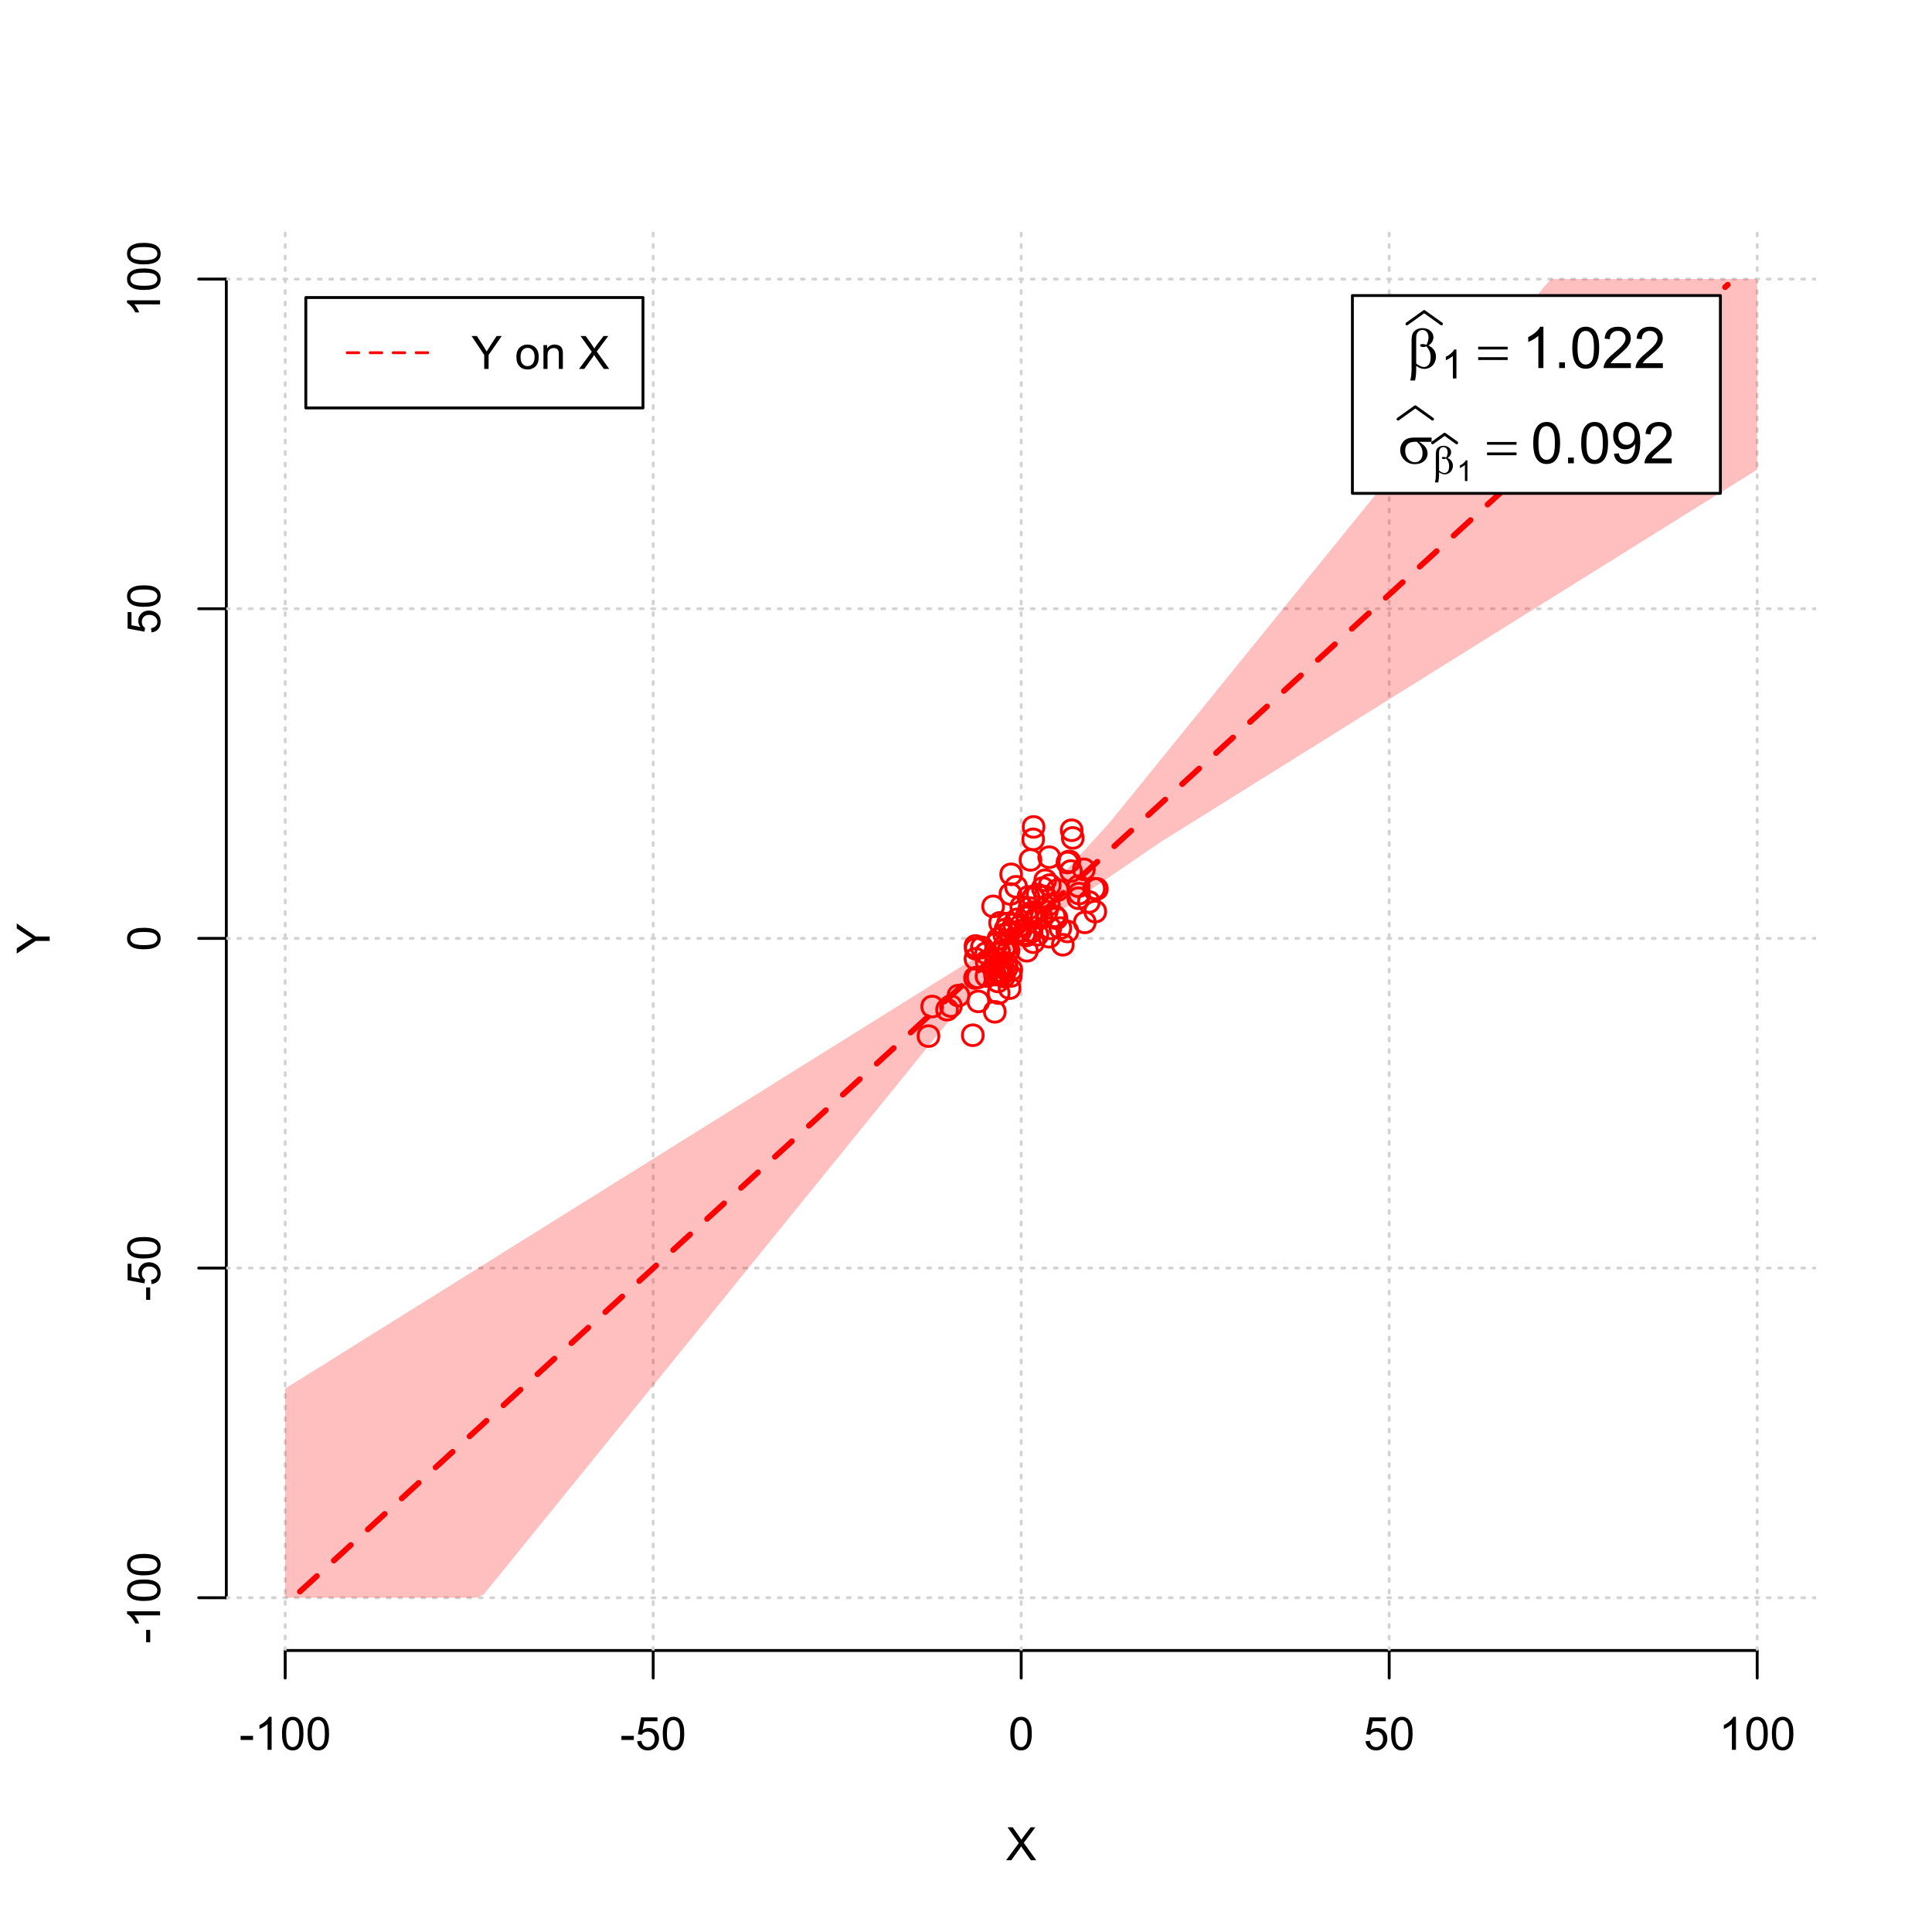 <?xml version="1.0" encoding="UTF-8"?>
<svg xmlns="http://www.w3.org/2000/svg" xmlns:xlink="http://www.w3.org/1999/xlink" width="504pt" height="504pt" viewBox="0 0 504 504" version="1.1">
<defs>
<g>
<symbol overflow="visible" id="glyph0-0">
<path style="stroke:none;" d="M 1.5 0 L 1.5 -7.5 L 7.5 -7.5 L 7.5 0 Z M 1.688 -0.188 L 7.312 -0.188 L 7.312 -7.312 L 1.688 -7.312 Z M 1.688 -0.188 "/>
</symbol>
<symbol overflow="visible" id="glyph0-1">
<path style="stroke:none;" d="M 0.055 0 L 3.375 -4.477 L 0.445 -8.59 L 1.797 -8.59 L 3.359 -6.387 C 3.68 -5.93 3.91 -5.578 4.047 -5.332 C 4.238 -5.645 4.465 -5.969 4.727 -6.312 L 6.457 -8.59 L 7.695 -8.59 L 4.676 -4.539 L 7.93 0 L 6.523 0 L 4.359 -3.062 C 4.238 -3.238 4.113 -3.43 3.984 -3.641 C 3.789 -3.324 3.652 -3.109 3.574 -2.992 L 1.418 0 Z M 0.055 0 "/>
</symbol>
<symbol overflow="visible" id="glyph0-2">
<path style="stroke:none;" d="M 0.383 -2.578 L 0.383 -3.641 L 3.621 -3.641 L 3.621 -2.578 Z M 0.383 -2.578 "/>
</symbol>
<symbol overflow="visible" id="glyph0-3">
<path style="stroke:none;" d="M 4.469 0 L 3.414 0 L 3.414 -6.719 C 3.16 -6.477 2.828 -6.234 2.414 -5.996 C 2 -5.75 1.629 -5.57 1.305 -5.449 L 1.305 -6.469 C 1.895 -6.742 2.41 -7.078 2.852 -7.477 C 3.293 -7.871 3.605 -8.254 3.789 -8.625 L 4.469 -8.625 Z M 4.469 0 "/>
</symbol>
<symbol overflow="visible" id="glyph0-4">
<path style="stroke:none;" d="M 0.5 -4.234 C 0.496 -5.246 0.602 -6.062 0.812 -6.688 C 1.02 -7.305 1.328 -7.785 1.742 -8.121 C 2.148 -8.457 2.668 -8.625 3.297 -8.625 C 3.758 -8.625 4.164 -8.531 4.512 -8.348 C 4.855 -8.16 5.141 -7.891 5.371 -7.543 C 5.594 -7.191 5.773 -6.766 5.906 -6.266 C 6.035 -5.762 6.098 -5.086 6.102 -4.234 C 6.098 -3.227 5.996 -2.414 5.789 -1.797 C 5.578 -1.176 5.266 -0.695 4.859 -0.359 C 4.445 -0.02 3.926 0.145 3.297 0.148 C 2.465 0.145 1.816 -0.148 1.348 -0.742 C 0.781 -1.457 0.496 -2.621 0.5 -4.234 Z M 1.582 -4.234 C 1.582 -2.824 1.746 -1.887 2.074 -1.418 C 2.402 -0.949 2.809 -0.715 3.297 -0.719 C 3.777 -0.715 4.184 -0.949 4.52 -1.422 C 4.848 -1.887 5.016 -2.824 5.016 -4.234 C 5.016 -5.648 4.848 -6.59 4.52 -7.055 C 4.184 -7.516 3.773 -7.746 3.289 -7.75 C 2.801 -7.746 2.414 -7.543 2.125 -7.137 C 1.762 -6.613 1.582 -5.645 1.582 -4.234 Z M 1.582 -4.234 "/>
</symbol>
<symbol overflow="visible" id="glyph0-5">
<path style="stroke:none;" d="M 0.5 -2.25 L 1.605 -2.344 C 1.684 -1.805 1.871 -1.398 2.176 -1.125 C 2.473 -0.852 2.836 -0.715 3.258 -0.719 C 3.766 -0.715 4.195 -0.906 4.547 -1.293 C 4.898 -1.672 5.074 -2.18 5.074 -2.82 C 5.074 -3.414 4.902 -3.891 4.566 -4.242 C 4.227 -4.59 3.785 -4.762 3.242 -4.766 C 2.898 -4.762 2.594 -4.684 2.32 -4.531 C 2.047 -4.375 1.832 -4.176 1.676 -3.93 L 0.688 -4.062 L 1.516 -8.473 L 5.789 -8.473 L 5.789 -7.465 L 2.359 -7.465 L 1.898 -5.156 C 2.414 -5.516 2.953 -5.695 3.523 -5.695 C 4.27 -5.695 4.902 -5.434 5.422 -4.914 C 5.934 -4.395 6.191 -3.727 6.195 -2.914 C 6.191 -2.133 5.965 -1.461 5.516 -0.898 C 4.961 -0.199 4.211 0.145 3.258 0.148 C 2.477 0.145 1.836 -0.07 1.344 -0.508 C 0.844 -0.941 0.562 -1.523 0.5 -2.25 Z M 0.5 -2.25 "/>
</symbol>
<symbol overflow="visible" id="glyph0-6">
<path style="stroke:none;" d="M 3.344 0 L 3.344 -3.641 L 0.035 -8.59 L 1.418 -8.59 L 3.109 -6 C 3.418 -5.516 3.711 -5.031 3.984 -4.547 C 4.242 -4.992 4.555 -5.496 4.922 -6.062 L 6.586 -8.59 L 7.91 -8.59 L 4.484 -3.641 L 4.484 0 Z M 3.344 0 "/>
</symbol>
<symbol overflow="visible" id="glyph0-7">
<path style="stroke:none;" d=""/>
</symbol>
<symbol overflow="visible" id="glyph0-8">
<path style="stroke:none;" d="M 0.398 -3.109 C 0.398 -4.262 0.719 -5.117 1.359 -5.672 C 1.895 -6.133 2.547 -6.363 3.316 -6.363 C 4.172 -6.363 4.871 -6.082 5.414 -5.52 C 5.953 -4.957 6.223 -4.184 6.227 -3.199 C 6.223 -2.398 6.102 -1.766 5.867 -1.309 C 5.625 -0.848 5.277 -0.492 4.82 -0.238 C 4.359 0.016 3.859 0.141 3.316 0.141 C 2.441 0.141 1.734 -0.137 1.203 -0.695 C 0.664 -1.254 0.398 -2.059 0.398 -3.109 Z M 1.484 -3.109 C 1.48 -2.309 1.656 -1.711 2.004 -1.32 C 2.348 -0.922 2.785 -0.727 3.316 -0.727 C 3.84 -0.727 4.273 -0.926 4.621 -1.324 C 4.969 -1.723 5.145 -2.328 5.145 -3.148 C 5.145 -3.914 4.969 -4.496 4.617 -4.895 C 4.266 -5.289 3.832 -5.488 3.316 -5.492 C 2.785 -5.488 2.348 -5.293 2.004 -4.898 C 1.656 -4.5 1.48 -3.902 1.484 -3.109 Z M 1.484 -3.109 "/>
</symbol>
<symbol overflow="visible" id="glyph0-9">
<path style="stroke:none;" d="M 0.789 0 L 0.789 -6.223 L 1.742 -6.223 L 1.742 -5.336 C 2.195 -6.02 2.855 -6.363 3.719 -6.363 C 4.09 -6.363 4.434 -6.293 4.754 -6.16 C 5.066 -6.023 5.305 -5.848 5.461 -5.633 C 5.617 -5.41 5.727 -5.152 5.789 -4.852 C 5.828 -4.656 5.848 -4.312 5.848 -3.828 L 5.848 0 L 4.793 0 L 4.793 -3.785 C 4.793 -4.215 4.75 -4.535 4.668 -4.75 C 4.586 -4.961 4.441 -5.129 4.234 -5.258 C 4.023 -5.383 3.777 -5.449 3.5 -5.449 C 3.047 -5.449 2.66 -5.305 2.332 -5.02 C 2.004 -4.734 1.84 -4.195 1.844 -3.398 L 1.844 0 Z M 0.789 0 "/>
</symbol>
<symbol overflow="visible" id="glyph1-0">
<path style="stroke:none;" d="M 0 -1.5 L -7.5 -1.5 L -7.5 -7.5 L 0 -7.5 Z M -0.188 -1.688 L -0.188 -7.312 L -7.312 -7.312 L -7.312 -1.688 Z M -0.188 -1.688 "/>
</symbol>
<symbol overflow="visible" id="glyph1-1">
<path style="stroke:none;" d="M 0 -3.344 L -3.641 -3.348 L -8.59 -0.035 L -8.59 -1.418 L -6 -3.113 C -5.516 -3.422 -5.031 -3.715 -4.547 -3.984 C -4.992 -4.242 -5.496 -4.555 -6.062 -4.922 L -8.59 -6.586 L -8.59 -7.91 L -3.637 -4.484 L 0 -4.484 Z M 0 -3.344 "/>
</symbol>
<symbol overflow="visible" id="glyph1-2">
<path style="stroke:none;" d="M -2.578 -0.383 L -3.641 -0.383 L -3.641 -3.621 L -2.578 -3.621 Z M -2.578 -0.383 "/>
</symbol>
<symbol overflow="visible" id="glyph1-3">
<path style="stroke:none;" d="M 0 -4.469 L 0 -3.414 L -6.719 -3.418 C -6.477 -3.16 -6.234 -2.828 -5.996 -2.418 C -5.75 -2.004 -5.57 -1.633 -5.449 -1.309 L -6.469 -1.309 C -6.742 -1.895 -7.078 -2.41 -7.477 -2.852 C -7.871 -3.293 -8.254 -3.605 -8.625 -3.793 L -8.625 -4.473 Z M 0 -4.469 "/>
</symbol>
<symbol overflow="visible" id="glyph1-4">
<path style="stroke:none;" d="M -4.234 -0.5 C -5.246 -0.496 -6.062 -0.602 -6.688 -0.812 C -7.305 -1.02 -7.785 -1.328 -8.121 -1.742 C -8.457 -2.152 -8.625 -2.672 -8.625 -3.301 C -8.625 -3.758 -8.531 -4.164 -8.348 -4.512 C -8.16 -4.859 -7.891 -5.145 -7.543 -5.371 C -7.191 -5.594 -6.766 -5.773 -6.266 -5.906 C -5.762 -6.035 -5.086 -6.098 -4.234 -6.102 C -3.223 -6.098 -2.41 -5.996 -1.793 -5.789 C -1.176 -5.578 -0.695 -5.266 -0.359 -4.859 C -0.02 -4.445 0.145 -3.926 0.148 -3.297 C 0.145 -2.465 -0.148 -1.816 -0.742 -1.348 C -1.457 -0.781 -2.621 -0.496 -4.234 -0.5 Z M -4.234 -1.582 C -2.824 -1.582 -1.887 -1.746 -1.418 -2.074 C -0.949 -2.402 -0.715 -2.809 -0.719 -3.297 C -0.715 -3.777 -0.949 -4.184 -1.422 -4.52 C -1.887 -4.848 -2.824 -5.016 -4.234 -5.016 C -5.648 -5.016 -6.59 -4.848 -7.055 -4.52 C -7.516 -4.188 -7.746 -3.777 -7.75 -3.289 C -7.746 -2.801 -7.543 -2.414 -7.137 -2.129 C -6.613 -1.762 -5.645 -1.582 -4.234 -1.582 Z M -4.234 -1.582 "/>
</symbol>
<symbol overflow="visible" id="glyph1-5">
<path style="stroke:none;" d="M -2.25 -0.5 L -2.344 -1.605 C -1.805 -1.684 -1.398 -1.871 -1.125 -2.176 C -0.852 -2.473 -0.715 -2.836 -0.719 -3.258 C -0.715 -3.766 -0.906 -4.195 -1.293 -4.547 C -1.672 -4.898 -2.18 -5.074 -2.816 -5.074 C -3.414 -5.074 -3.891 -4.902 -4.242 -4.566 C -4.59 -4.227 -4.762 -3.785 -4.766 -3.242 C -4.762 -2.898 -4.684 -2.594 -4.531 -2.32 C -4.375 -2.047 -4.176 -1.832 -3.93 -1.676 L -4.062 -0.688 L -8.473 -1.52 L -8.473 -5.789 L -7.465 -5.789 L -7.465 -2.363 L -5.156 -1.898 C -5.516 -2.414 -5.695 -2.953 -5.695 -3.523 C -5.695 -4.27 -5.434 -4.902 -4.914 -5.422 C -4.395 -5.934 -3.727 -6.191 -2.91 -6.195 C -2.133 -6.191 -1.461 -5.965 -0.895 -5.516 C -0.199 -4.961 0.145 -4.211 0.148 -3.258 C 0.145 -2.477 -0.07 -1.836 -0.508 -1.344 C -0.941 -0.848 -1.523 -0.566 -2.25 -0.5 Z M -2.25 -0.5 "/>
</symbol>
<symbol overflow="visible" id="glyph2-0">
<path style="stroke:none;" d="M 0.754 0 L 0.754 -9.375 L 8.254 -9.375 L 8.254 0 Z M 0.988 -0.234 L 8.02 -0.234 L 8.02 -9.141 L 0.988 -9.141 Z M 0.988 -0.234 "/>
</symbol>
<symbol overflow="visible" id="glyph2-1">
<path style="stroke:none;" d="M 2.418 -0.57 L 2.418 0.668 C 2.414 1.457 2.316 2.312 2.125 3.238 L 0.887 3.238 C 1.016 2.629 1.094 2.215 1.121 2 C 1.18 1.312 1.211 0.812 1.215 0.5 L 1.215 -6.988 C 1.211 -7.859 1.297 -8.508 1.473 -8.93 C 1.645 -9.352 1.957 -9.703 2.41 -9.988 C 2.859 -10.27 3.402 -10.41 4.035 -10.414 C 4.906 -10.41 5.605 -10.176 6.129 -9.711 C 6.652 -9.238 6.914 -8.684 6.914 -8.043 C 6.914 -7.625 6.805 -7.23 6.594 -6.855 C 6.379 -6.48 6.051 -6.156 5.609 -5.891 C 6.914 -5.262 7.57 -4.289 7.574 -2.973 C 7.57 -2.383 7.434 -1.836 7.164 -1.332 C 6.887 -0.82 6.512 -0.434 6.035 -0.172 C 5.555 0.094 5.059 0.223 4.555 0.227 C 4.227 0.223 3.906 0.168 3.586 0.059 C 3.266 -0.051 2.875 -0.258 2.418 -0.57 Z M 2.418 -1.148 C 2.891 -0.816 3.305 -0.578 3.656 -0.434 C 3.918 -0.324 4.18 -0.27 4.445 -0.27 C 4.938 -0.27 5.352 -0.473 5.688 -0.879 C 6.02 -1.285 6.188 -1.93 6.188 -2.82 C 6.188 -3.375 6.105 -3.863 5.949 -4.281 C 5.785 -4.695 5.508 -5.152 5.113 -5.656 C 4.773 -5.539 4.484 -5.484 4.242 -5.484 C 3.945 -5.484 3.738 -5.527 3.621 -5.617 C 3.5 -5.703 3.438 -5.797 3.441 -5.902 C 3.438 -5.992 3.484 -6.078 3.578 -6.152 C 3.668 -6.223 3.816 -6.258 4.027 -6.262 C 4.262 -6.258 4.625 -6.195 5.113 -6.07 C 5.453 -6.75 5.625 -7.391 5.625 -8 C 5.625 -8.609 5.473 -9.086 5.172 -9.426 C 4.867 -9.758 4.492 -9.926 4.043 -9.93 C 3.477 -9.926 3.035 -9.688 2.727 -9.215 C 2.516 -8.895 2.414 -8.383 2.418 -7.684 Z M 2.418 -1.148 "/>
</symbol>
<symbol overflow="visible" id="glyph2-2">
<path style="stroke:none;" d="M 0.27 -5.559 L 7.961 -5.559 L 7.961 -4.848 L 0.27 -4.848 Z M 0.27 -2.828 L 7.961 -2.828 L 7.961 -2.102 L 0.27 -2.102 Z M 0.27 -2.828 "/>
</symbol>
<symbol overflow="visible" id="glyph2-3">
<path style="stroke:none;" d="M 8.746 -5.602 L 5.465 -5.602 C 6.199 -5.191 6.758 -4.734 7.141 -4.238 C 7.52 -3.738 7.711 -3.164 7.711 -2.512 C 7.711 -1.758 7.406 -1.113 6.801 -0.578 C 6.195 -0.043 5.387 0.223 4.371 0.227 C 3.301 0.223 2.398 -0.137 1.668 -0.863 C 0.934 -1.59 0.566 -2.469 0.57 -3.5 C 0.566 -4.117 0.723 -4.68 1.031 -5.184 C 1.336 -5.688 1.723 -6.066 2.199 -6.324 C 2.668 -6.578 3.391 -6.707 4.367 -6.711 L 8.746 -6.711 Z M 4.914 -5.602 C 4.707 -5.605 4.551 -5.605 4.445 -5.609 C 3.566 -5.605 2.918 -5.41 2.5 -5.023 C 2.074 -4.629 1.863 -4.078 1.867 -3.367 C 1.863 -2.434 2.113 -1.684 2.621 -1.117 C 3.121 -0.551 3.719 -0.27 4.41 -0.27 C 4.984 -0.27 5.457 -0.473 5.828 -0.887 C 6.199 -1.297 6.387 -1.895 6.387 -2.672 C 6.387 -3.797 5.895 -4.773 4.914 -5.602 Z M 4.914 -5.602 "/>
</symbol>
<symbol overflow="visible" id="glyph3-0">
<path style="stroke:none;" d="M 1.312 0 L 1.312 -6.562 L 6.562 -6.562 L 6.562 0 Z M 1.477 -0.164 L 6.398 -0.164 L 6.398 -6.398 L 1.477 -6.398 Z M 1.477 -0.164 "/>
</symbol>
<symbol overflow="visible" id="glyph3-1">
<path style="stroke:none;" d="M 3.91 0 L 2.988 0 L 2.988 -5.879 C 2.766 -5.664 2.473 -5.453 2.113 -5.242 C 1.75 -5.027 1.426 -4.871 1.145 -4.77 L 1.145 -5.66 C 1.656 -5.902 2.109 -6.195 2.496 -6.539 C 2.883 -6.883 3.156 -7.219 3.316 -7.547 L 3.91 -7.547 Z M 3.91 0 "/>
</symbol>
<symbol overflow="visible" id="glyph4-0">
<path style="stroke:none;" d="M 1.875 0 L 1.875 -9.375 L 9.375 -9.375 L 9.375 0 Z M 2.109 -0.234 L 9.141 -0.234 L 9.141 -9.141 L 2.109 -9.141 Z M 2.109 -0.234 "/>
</symbol>
<symbol overflow="visible" id="glyph4-1">
<path style="stroke:none;" d="M 5.59 0 L 4.27 0 L 4.27 -8.402 C 3.949 -8.098 3.531 -7.793 3.02 -7.492 C 2.504 -7.188 2.043 -6.961 1.633 -6.812 L 1.633 -8.086 C 2.367 -8.43 3.012 -8.848 3.566 -9.344 C 4.117 -9.836 4.508 -10.316 4.738 -10.781 L 5.59 -10.781 Z M 5.59 0 "/>
</symbol>
<symbol overflow="visible" id="glyph4-2">
<path style="stroke:none;" d="M 1.363 0 L 1.363 -1.5 L 2.863 -1.5 L 2.863 0 Z M 1.363 0 "/>
</symbol>
<symbol overflow="visible" id="glyph4-3">
<path style="stroke:none;" d="M 0.621 -5.297 C 0.621 -6.562 0.75 -7.582 1.012 -8.359 C 1.273 -9.133 1.664 -9.73 2.18 -10.152 C 2.695 -10.57 3.344 -10.781 4.125 -10.781 C 4.699 -10.781 5.203 -10.664 5.641 -10.434 C 6.074 -10.199 6.434 -9.863 6.715 -9.43 C 6.996 -8.988 7.219 -8.457 7.383 -7.832 C 7.543 -7.203 7.621 -6.359 7.625 -5.297 C 7.621 -4.035 7.492 -3.016 7.234 -2.246 C 6.973 -1.469 6.586 -0.871 6.074 -0.449 C 5.559 -0.027 4.91 0.18 4.125 0.184 C 3.086 0.18 2.27 -0.188 1.684 -0.93 C 0.973 -1.82 0.621 -3.277 0.621 -5.297 Z M 1.977 -5.297 C 1.973 -3.531 2.18 -2.355 2.594 -1.777 C 3.004 -1.191 3.516 -0.902 4.125 -0.902 C 4.727 -0.902 5.234 -1.195 5.648 -1.781 C 6.062 -2.367 6.27 -3.539 6.27 -5.297 C 6.27 -7.062 6.062 -8.234 5.648 -8.816 C 5.234 -9.398 4.719 -9.691 4.109 -9.691 C 3.5 -9.691 3.02 -9.434 2.66 -8.922 C 2.203 -8.262 1.973 -7.055 1.977 -5.297 Z M 1.977 -5.297 "/>
</symbol>
<symbol overflow="visible" id="glyph4-4">
<path style="stroke:none;" d="M 7.551 -1.266 L 7.551 0 L 0.453 0 C 0.438 -0.316 0.492 -0.621 0.609 -0.914 C 0.789 -1.398 1.078 -1.875 1.477 -2.344 C 1.875 -2.812 2.449 -3.352 3.199 -3.969 C 4.367 -4.922 5.156 -5.68 5.566 -6.242 C 5.973 -6.797 6.176 -7.328 6.18 -7.828 C 6.176 -8.352 5.988 -8.793 5.621 -9.152 C 5.246 -9.512 4.762 -9.691 4.16 -9.691 C 3.523 -9.691 3.016 -9.5 2.637 -9.117 C 2.254 -8.734 2.059 -8.207 2.059 -7.535 L 0.703 -7.676 C 0.797 -8.684 1.145 -9.453 1.75 -9.984 C 2.355 -10.516 3.168 -10.781 4.188 -10.781 C 5.215 -10.781 6.031 -10.492 6.633 -9.922 C 7.234 -9.348 7.535 -8.641 7.535 -7.801 C 7.535 -7.367 7.445 -6.945 7.27 -6.531 C 7.094 -6.113 6.801 -5.676 6.395 -5.223 C 5.984 -4.762 5.309 -4.133 4.367 -3.332 C 3.57 -2.664 3.062 -2.215 2.84 -1.98 C 2.613 -1.742 2.43 -1.504 2.285 -1.266 Z M 7.551 -1.266 "/>
</symbol>
<symbol overflow="visible" id="glyph4-5">
<path style="stroke:none;" d="M 0.82 -2.484 L 2.086 -2.602 C 2.195 -2.004 2.398 -1.57 2.703 -1.305 C 3 -1.035 3.391 -0.902 3.867 -0.902 C 4.273 -0.902 4.629 -0.992 4.934 -1.18 C 5.238 -1.359 5.488 -1.609 5.684 -1.922 C 5.879 -2.23 6.039 -2.648 6.172 -3.176 C 6.301 -3.703 6.367 -4.238 6.371 -4.789 C 6.367 -4.844 6.367 -4.934 6.363 -5.055 C 6.098 -4.629 5.738 -4.289 5.285 -4.031 C 4.828 -3.77 4.332 -3.637 3.801 -3.641 C 2.91 -3.637 2.156 -3.961 1.543 -4.605 C 0.926 -5.25 0.621 -6.098 0.621 -7.156 C 0.621 -8.242 0.941 -9.121 1.582 -9.785 C 2.223 -10.449 3.027 -10.781 4 -10.781 C 4.695 -10.781 5.332 -10.59 5.914 -10.215 C 6.488 -9.836 6.93 -9.301 7.23 -8.609 C 7.531 -7.91 7.68 -6.906 7.684 -5.59 C 7.68 -4.215 7.531 -3.121 7.234 -2.309 C 6.934 -1.496 6.492 -0.875 5.906 -0.453 C 5.316 -0.027 4.625 0.18 3.836 0.184 C 2.996 0.18 2.309 -0.051 1.777 -0.516 C 1.242 -0.98 0.926 -1.637 0.82 -2.484 Z M 6.219 -7.223 C 6.215 -7.977 6.016 -8.578 5.613 -9.023 C 5.207 -9.469 4.723 -9.691 4.16 -9.691 C 3.574 -9.691 3.062 -9.449 2.629 -8.973 C 2.191 -8.488 1.973 -7.871 1.977 -7.113 C 1.973 -6.426 2.18 -5.867 2.594 -5.445 C 3.004 -5.016 3.516 -4.805 4.125 -4.805 C 4.734 -4.805 5.234 -5.016 5.629 -5.445 C 6.02 -5.867 6.215 -6.461 6.219 -7.223 Z M 6.219 -7.223 "/>
</symbol>
<symbol overflow="visible" id="glyph5-0">
<path style="stroke:none;" d="M 0.527 0 L 0.527 -6.562 L 5.777 -6.562 L 5.777 0 Z M 0.691 -0.164 L 5.613 -0.164 L 5.613 -6.398 L 0.691 -6.398 Z M 0.691 -0.164 "/>
</symbol>
<symbol overflow="visible" id="glyph5-1">
<path style="stroke:none;" d="M 1.691 -0.398 L 1.691 0.465 C 1.688 1.016 1.621 1.617 1.488 2.266 L 0.621 2.266 C 0.711 1.84 0.766 1.551 0.785 1.398 C 0.828 0.918 0.848 0.566 0.852 0.348 L 0.852 -4.891 C 0.848 -5.5 0.91 -5.953 1.031 -6.25 C 1.152 -6.543 1.371 -6.789 1.688 -6.992 C 2.004 -7.188 2.383 -7.289 2.824 -7.289 C 3.434 -7.289 3.922 -7.125 4.289 -6.797 C 4.656 -6.469 4.84 -6.078 4.84 -5.629 C 4.84 -5.336 4.766 -5.059 4.617 -4.801 C 4.469 -4.535 4.238 -4.309 3.926 -4.121 C 4.84 -3.68 5.297 -3 5.301 -2.082 C 5.297 -1.668 5.199 -1.285 5.012 -0.93 C 4.816 -0.574 4.555 -0.305 4.223 -0.117 C 3.887 0.066 3.543 0.156 3.188 0.16 C 2.957 0.156 2.73 0.117 2.508 0.039 C 2.281 -0.039 2.008 -0.184 1.691 -0.398 Z M 1.691 -0.805 C 2.02 -0.57 2.309 -0.402 2.559 -0.301 C 2.742 -0.223 2.926 -0.188 3.113 -0.191 C 3.453 -0.188 3.742 -0.328 3.98 -0.617 C 4.211 -0.898 4.328 -1.352 4.332 -1.973 C 4.328 -2.359 4.273 -2.699 4.164 -2.996 C 4.051 -3.285 3.855 -3.605 3.578 -3.957 C 3.34 -3.875 3.137 -3.836 2.969 -3.84 C 2.762 -3.836 2.617 -3.867 2.535 -3.93 C 2.449 -3.988 2.406 -4.055 2.41 -4.133 C 2.406 -4.195 2.441 -4.254 2.508 -4.305 C 2.57 -4.355 2.672 -4.383 2.82 -4.383 C 2.984 -4.383 3.238 -4.336 3.578 -4.25 C 3.816 -4.719 3.938 -5.168 3.938 -5.598 C 3.938 -6.027 3.828 -6.363 3.617 -6.598 C 3.402 -6.832 3.141 -6.949 2.828 -6.953 C 2.43 -6.949 2.121 -6.781 1.906 -6.449 C 1.758 -6.227 1.688 -5.871 1.691 -5.379 Z M 1.691 -0.805 "/>
</symbol>
<symbol overflow="visible" id="glyph6-0">
<path style="stroke:none;" d="M 0.938 0 L 0.938 -4.688 L 4.688 -4.688 L 4.688 0 Z M 1.055 -0.117 L 4.57 -0.117 L 4.57 -4.57 L 1.055 -4.57 Z M 1.055 -0.117 "/>
</symbol>
<symbol overflow="visible" id="glyph6-1">
<path style="stroke:none;" d="M 2.793 0 L 2.137 0 L 2.137 -4.199 C 1.977 -4.047 1.77 -3.895 1.512 -3.746 C 1.254 -3.59 1.02 -3.477 0.816 -3.406 L 0.816 -4.043 C 1.184 -4.215 1.508 -4.422 1.781 -4.672 C 2.055 -4.914 2.25 -5.156 2.371 -5.391 L 2.793 -5.391 Z M 2.793 0 "/>
</symbol>
</g>
<clipPath id="clip1">
  <path d="M 74 59.039 L 75 59.039 L 75 430.559 L 74 430.559 Z M 74 59.039 "/>
</clipPath>
<clipPath id="clip2">
  <path d="M 170 59.039 L 171 59.039 L 171 430.559 L 170 430.559 Z M 170 59.039 "/>
</clipPath>
<clipPath id="clip3">
  <path d="M 266 59.039 L 267 59.039 L 267 430.559 L 266 430.559 Z M 266 59.039 "/>
</clipPath>
<clipPath id="clip4">
  <path d="M 362 59.039 L 363 59.039 L 363 430.559 L 362 430.559 Z M 362 59.039 "/>
</clipPath>
<clipPath id="clip5">
  <path d="M 458 59.039 L 459 59.039 L 459 430.559 L 458 430.559 Z M 458 59.039 "/>
</clipPath>
<clipPath id="clip6">
  <path d="M 59.039 416 L 473.758 416 L 473.758 418 L 59.039 418 Z M 59.039 416 "/>
</clipPath>
<clipPath id="clip7">
  <path d="M 59.039 330 L 473.758 330 L 473.758 332 L 59.039 332 Z M 59.039 330 "/>
</clipPath>
<clipPath id="clip8">
  <path d="M 59.039 244 L 473.758 244 L 473.758 246 L 59.039 246 Z M 59.039 244 "/>
</clipPath>
<clipPath id="clip9">
  <path d="M 59.039 158 L 473.758 158 L 473.758 160 L 59.039 160 Z M 59.039 158 "/>
</clipPath>
<clipPath id="clip10">
  <path d="M 59.039 72 L 473.758 72 L 473.758 74 L 59.039 74 Z M 59.039 72 "/>
</clipPath>
</defs>
<g id="surface1171">
<rect x="0" y="0" width="504" height="504" style="fill:rgb(100%,100%,100%);fill-opacity:1;stroke:none;"/>
<g style="fill:rgb(0%,0%,0%);fill-opacity:1;">
  <use xlink:href="#glyph0-1" x="262.398" y="485.281"/>
</g>
<g style="fill:rgb(0%,0%,0%);fill-opacity:1;">
  <use xlink:href="#glyph1-1" x="12.961" y="248.801"/>
</g>
<path style="fill:none;stroke-width:0.75;stroke-linecap:round;stroke-linejoin:round;stroke:rgb(0%,0%,0%);stroke-opacity:1;stroke-miterlimit:10;" d="M 74.398 430.559 L 458.398 430.559 "/>
<path style="fill:none;stroke-width:0.75;stroke-linecap:round;stroke-linejoin:round;stroke:rgb(0%,0%,0%);stroke-opacity:1;stroke-miterlimit:10;" d="M 74.398 430.559 L 74.398 437.762 "/>
<path style="fill:none;stroke-width:0.75;stroke-linecap:round;stroke-linejoin:round;stroke:rgb(0%,0%,0%);stroke-opacity:1;stroke-miterlimit:10;" d="M 170.398 430.559 L 170.398 437.762 "/>
<path style="fill:none;stroke-width:0.75;stroke-linecap:round;stroke-linejoin:round;stroke:rgb(0%,0%,0%);stroke-opacity:1;stroke-miterlimit:10;" d="M 266.398 430.559 L 266.398 437.762 "/>
<path style="fill:none;stroke-width:0.75;stroke-linecap:round;stroke-linejoin:round;stroke:rgb(0%,0%,0%);stroke-opacity:1;stroke-miterlimit:10;" d="M 362.398 430.559 L 362.398 437.762 "/>
<path style="fill:none;stroke-width:0.75;stroke-linecap:round;stroke-linejoin:round;stroke:rgb(0%,0%,0%);stroke-opacity:1;stroke-miterlimit:10;" d="M 458.398 430.559 L 458.398 437.762 "/>
<g style="fill:rgb(0%,0%,0%);fill-opacity:1;">
  <use xlink:href="#glyph0-2" x="62.391" y="456.48"/>
  <use xlink:href="#glyph0-3" x="66.387" y="456.48"/>
  <use xlink:href="#glyph0-4" x="73.061" y="456.48"/>
  <use xlink:href="#glyph0-4" x="79.734" y="456.48"/>
</g>
<g style="fill:rgb(0%,0%,0%);fill-opacity:1;">
  <use xlink:href="#glyph0-2" x="161.727" y="456.48"/>
  <use xlink:href="#glyph0-5" x="165.723" y="456.48"/>
  <use xlink:href="#glyph0-4" x="172.396" y="456.48"/>
</g>
<g style="fill:rgb(0%,0%,0%);fill-opacity:1;">
  <use xlink:href="#glyph0-4" x="263.062" y="456.48"/>
</g>
<g style="fill:rgb(0%,0%,0%);fill-opacity:1;">
  <use xlink:href="#glyph0-5" x="355.727" y="456.48"/>
  <use xlink:href="#glyph0-4" x="362.4" y="456.48"/>
</g>
<g style="fill:rgb(0%,0%,0%);fill-opacity:1;">
  <use xlink:href="#glyph0-3" x="448.387" y="456.48"/>
  <use xlink:href="#glyph0-4" x="455.061" y="456.48"/>
  <use xlink:href="#glyph0-4" x="461.734" y="456.48"/>
</g>
<path style="fill:none;stroke-width:0.75;stroke-linecap:round;stroke-linejoin:round;stroke:rgb(0%,0%,0%);stroke-opacity:1;stroke-miterlimit:10;" d="M 59.039 416.801 L 59.039 72.801 "/>
<path style="fill:none;stroke-width:0.75;stroke-linecap:round;stroke-linejoin:round;stroke:rgb(0%,0%,0%);stroke-opacity:1;stroke-miterlimit:10;" d="M 59.039 416.801 L 51.84 416.801 "/>
<path style="fill:none;stroke-width:0.75;stroke-linecap:round;stroke-linejoin:round;stroke:rgb(0%,0%,0%);stroke-opacity:1;stroke-miterlimit:10;" d="M 59.039 330.801 L 51.84 330.801 "/>
<path style="fill:none;stroke-width:0.75;stroke-linecap:round;stroke-linejoin:round;stroke:rgb(0%,0%,0%);stroke-opacity:1;stroke-miterlimit:10;" d="M 59.039 244.801 L 51.84 244.801 "/>
<path style="fill:none;stroke-width:0.75;stroke-linecap:round;stroke-linejoin:round;stroke:rgb(0%,0%,0%);stroke-opacity:1;stroke-miterlimit:10;" d="M 59.039 158.801 L 51.84 158.801 "/>
<path style="fill:none;stroke-width:0.75;stroke-linecap:round;stroke-linejoin:round;stroke:rgb(0%,0%,0%);stroke-opacity:1;stroke-miterlimit:10;" d="M 59.039 72.801 L 51.84 72.801 "/>
<g style="fill:rgb(0%,0%,0%);fill-opacity:1;">
  <use xlink:href="#glyph1-2" x="41.762" y="428.809"/>
  <use xlink:href="#glyph1-3" x="41.762" y="424.812"/>
  <use xlink:href="#glyph1-4" x="41.762" y="418.139"/>
  <use xlink:href="#glyph1-4" x="41.762" y="411.465"/>
</g>
<g style="fill:rgb(0%,0%,0%);fill-opacity:1;">
  <use xlink:href="#glyph1-2" x="41.762" y="339.473"/>
  <use xlink:href="#glyph1-5" x="41.762" y="335.477"/>
  <use xlink:href="#glyph1-4" x="41.762" y="328.803"/>
</g>
<g style="fill:rgb(0%,0%,0%);fill-opacity:1;">
  <use xlink:href="#glyph1-4" x="41.762" y="248.137"/>
</g>
<g style="fill:rgb(0%,0%,0%);fill-opacity:1;">
  <use xlink:href="#glyph1-5" x="41.762" y="165.473"/>
  <use xlink:href="#glyph1-4" x="41.762" y="158.799"/>
</g>
<g style="fill:rgb(0%,0%,0%);fill-opacity:1;">
  <use xlink:href="#glyph1-3" x="41.762" y="82.812"/>
  <use xlink:href="#glyph1-4" x="41.762" y="76.139"/>
  <use xlink:href="#glyph1-4" x="41.762" y="69.465"/>
</g>
<g clip-path="url(#clip1)" clip-rule="nonzero">
<path style="fill:none;stroke-width:0.75;stroke-linecap:round;stroke-linejoin:round;stroke:rgb(82.745%,82.745%,82.745%);stroke-opacity:1;stroke-dasharray:0.75,2.25;stroke-miterlimit:10;" d="M 74.398 430.559 L 74.398 59.039 "/>
</g>
<g clip-path="url(#clip2)" clip-rule="nonzero">
<path style="fill:none;stroke-width:0.75;stroke-linecap:round;stroke-linejoin:round;stroke:rgb(82.745%,82.745%,82.745%);stroke-opacity:1;stroke-dasharray:0.75,2.25;stroke-miterlimit:10;" d="M 170.398 430.559 L 170.398 59.039 "/>
</g>
<g clip-path="url(#clip3)" clip-rule="nonzero">
<path style="fill:none;stroke-width:0.75;stroke-linecap:round;stroke-linejoin:round;stroke:rgb(82.745%,82.745%,82.745%);stroke-opacity:1;stroke-dasharray:0.75,2.25;stroke-miterlimit:10;" d="M 266.398 430.559 L 266.398 59.039 "/>
</g>
<g clip-path="url(#clip4)" clip-rule="nonzero">
<path style="fill:none;stroke-width:0.75;stroke-linecap:round;stroke-linejoin:round;stroke:rgb(82.745%,82.745%,82.745%);stroke-opacity:1;stroke-dasharray:0.75,2.25;stroke-miterlimit:10;" d="M 362.398 430.559 L 362.398 59.039 "/>
</g>
<g clip-path="url(#clip5)" clip-rule="nonzero">
<path style="fill:none;stroke-width:0.75;stroke-linecap:round;stroke-linejoin:round;stroke:rgb(82.745%,82.745%,82.745%);stroke-opacity:1;stroke-dasharray:0.75,2.25;stroke-miterlimit:10;" d="M 458.398 430.559 L 458.398 59.039 "/>
</g>
<g clip-path="url(#clip6)" clip-rule="nonzero">
<path style="fill:none;stroke-width:0.75;stroke-linecap:round;stroke-linejoin:round;stroke:rgb(82.745%,82.745%,82.745%);stroke-opacity:1;stroke-dasharray:0.75,2.25;stroke-miterlimit:10;" d="M 59.039 416.801 L 473.762 416.801 "/>
</g>
<g clip-path="url(#clip7)" clip-rule="nonzero">
<path style="fill:none;stroke-width:0.75;stroke-linecap:round;stroke-linejoin:round;stroke:rgb(82.745%,82.745%,82.745%);stroke-opacity:1;stroke-dasharray:0.75,2.25;stroke-miterlimit:10;" d="M 59.039 330.801 L 473.762 330.801 "/>
</g>
<g clip-path="url(#clip8)" clip-rule="nonzero">
<path style="fill:none;stroke-width:0.75;stroke-linecap:round;stroke-linejoin:round;stroke:rgb(82.745%,82.745%,82.745%);stroke-opacity:1;stroke-dasharray:0.75,2.25;stroke-miterlimit:10;" d="M 59.039 244.801 L 473.762 244.801 "/>
</g>
<g clip-path="url(#clip9)" clip-rule="nonzero">
<path style="fill:none;stroke-width:0.75;stroke-linecap:round;stroke-linejoin:round;stroke:rgb(82.745%,82.745%,82.745%);stroke-opacity:1;stroke-dasharray:0.75,2.25;stroke-miterlimit:10;" d="M 59.039 158.801 L 473.762 158.801 "/>
</g>
<g clip-path="url(#clip10)" clip-rule="nonzero">
<path style="fill:none;stroke-width:0.75;stroke-linecap:round;stroke-linejoin:round;stroke:rgb(82.745%,82.745%,82.745%);stroke-opacity:1;stroke-dasharray:0.75,2.25;stroke-miterlimit:10;" d="M 59.039 72.801 L 473.762 72.801 "/>
</g>
<path style=" stroke:none;fill-rule:nonzero;fill:rgb(100%,0%,0%);fill-opacity:0.251;" d="M 74.398 416.801 L 74.398 362.238 L 76.32 361.039 L 78.238 359.84 L 80.16 358.641 L 82.078 357.441 L 84 356.246 L 85.922 355.047 L 87.84 353.848 L 89.762 352.648 L 91.68 351.449 L 93.602 350.25 L 95.52 349.051 L 97.441 347.855 L 99.359 346.656 L 101.281 345.457 L 103.199 344.258 L 105.121 343.059 L 107.039 341.859 L 108.961 340.66 L 110.879 339.465 L 112.801 338.266 L 114.719 337.066 L 116.641 335.867 L 118.559 334.668 L 120.48 333.469 L 122.398 332.27 L 124.32 331.074 L 126.238 329.875 L 128.16 328.676 L 130.078 327.477 L 133.922 325.078 L 135.84 323.879 L 137.762 322.684 L 139.68 321.484 L 141.602 320.285 L 143.52 319.086 L 145.441 317.887 L 147.359 316.688 L 149.281 315.488 L 151.199 314.293 L 153.121 313.094 L 155.039 311.895 L 156.961 310.695 L 158.879 309.496 L 160.801 308.297 L 162.719 307.098 L 164.641 305.902 L 166.559 304.703 L 168.48 303.504 L 170.398 302.305 L 172.32 301.105 L 174.238 299.906 L 176.16 298.707 L 178.078 297.512 L 181.922 295.113 L 183.84 293.914 L 185.762 292.715 L 187.68 291.516 L 189.602 290.316 L 191.52 289.121 L 193.441 287.922 L 195.359 286.723 L 197.281 285.523 L 199.199 284.324 L 201.121 283.125 L 203.039 281.926 L 204.961 280.73 L 206.879 279.531 L 208.801 278.332 L 210.719 277.133 L 212.641 275.934 L 214.559 274.734 L 216.48 273.535 L 218.398 272.34 L 220.32 271.141 L 222.238 269.941 L 224.16 268.742 L 226.078 267.543 L 229.922 265.145 L 231.84 263.949 L 233.762 262.75 L 235.68 261.551 L 237.602 260.352 L 239.52 259.152 L 241.441 257.953 L 243.359 256.754 L 245.281 255.559 L 247.199 254.359 L 249.121 253.16 L 251.039 251.961 L 252.961 250.762 L 254.879 249.508 L 256.801 248.215 L 258.719 246.918 L 260.641 245.512 L 262.559 243.586 L 264.48 241.637 L 266.398 239.684 L 268.32 237.734 L 270.238 235.668 L 272.16 233.566 L 274.078 231.461 L 277.922 227.25 L 279.84 225.145 L 281.762 223.039 L 283.68 220.938 L 285.602 218.832 L 287.52 216.727 L 289.441 214.621 L 291.359 212.258 L 293.281 209.891 L 295.199 207.523 L 297.121 205.156 L 299.039 202.789 L 300.961 200.418 L 302.879 198.051 L 304.801 195.684 L 306.719 193.316 L 308.641 190.949 L 310.559 188.582 L 312.48 186.215 L 314.398 183.844 L 316.32 181.477 L 318.238 179.109 L 320.16 176.742 L 322.078 174.375 L 324 172.008 L 325.922 169.637 L 327.84 167.27 L 329.762 164.902 L 331.68 162.535 L 333.602 160.168 L 335.52 157.801 L 337.441 155.434 L 339.359 153.062 L 341.281 150.695 L 343.199 148.328 L 345.121 145.961 L 347.039 143.594 L 348.961 141.227 L 350.879 138.859 L 352.801 136.488 L 354.719 134.121 L 356.641 131.754 L 358.559 129.387 L 360.48 127.02 L 362.398 124.652 L 364.32 122.281 L 366.238 119.914 L 368.16 117.547 L 370.078 115.18 L 373.922 110.445 L 375.84 108.078 L 377.762 105.707 L 379.68 103.34 L 381.602 100.973 L 383.52 98.605 L 385.441 96.238 L 387.359 93.871 L 389.281 91.504 L 391.199 89.133 L 393.121 86.766 L 395.039 84.398 L 396.961 82.031 L 398.879 79.664 L 400.801 77.297 L 402.719 74.926 L 404.641 72.801 L 458.398 72.801 L 458.398 122.508 L 456.48 123.707 L 454.559 124.902 L 452.641 126.102 L 450.719 127.301 L 448.801 128.5 L 446.879 129.699 L 444.961 130.898 L 443.039 132.098 L 441.121 133.293 L 439.199 134.492 L 437.281 135.691 L 435.359 136.891 L 433.441 138.09 L 431.52 139.289 L 429.602 140.488 L 427.68 141.684 L 425.762 142.883 L 423.84 144.082 L 421.922 145.281 L 418.078 147.68 L 416.16 148.875 L 414.238 150.074 L 412.32 151.273 L 410.398 152.473 L 408.48 153.672 L 406.559 154.871 L 404.641 156.07 L 402.719 157.266 L 400.801 158.465 L 398.879 159.664 L 396.961 160.863 L 395.039 162.062 L 393.121 163.262 L 391.199 164.461 L 389.281 165.656 L 387.359 166.855 L 385.441 168.055 L 383.52 169.254 L 381.602 170.453 L 379.68 171.652 L 377.762 172.852 L 375.84 174.047 L 373.922 175.246 L 370.078 177.645 L 368.16 178.844 L 366.238 180.043 L 364.32 181.242 L 362.398 182.438 L 360.48 183.637 L 358.559 184.836 L 356.641 186.035 L 354.719 187.234 L 352.801 188.434 L 350.879 189.633 L 348.961 190.828 L 347.039 192.027 L 345.121 193.227 L 343.199 194.426 L 341.281 195.625 L 339.359 196.824 L 337.441 198.023 L 335.52 199.219 L 333.602 200.418 L 331.68 201.617 L 329.762 202.816 L 327.84 204.016 L 325.922 205.215 L 324 206.414 L 322.078 207.609 L 320.16 208.809 L 318.238 210.008 L 316.32 211.207 L 314.398 212.406 L 312.48 213.605 L 310.559 214.805 L 308.641 216 L 306.719 217.199 L 304.801 218.398 L 302.879 219.598 L 300.961 220.895 L 299.039 222.207 L 297.121 223.52 L 295.199 224.832 L 293.281 226.145 L 291.359 227.453 L 289.441 228.766 L 287.52 230.078 L 285.602 231.391 L 283.68 232.703 L 281.762 234.043 L 279.84 235.387 L 277.922 236.824 L 274.078 239.863 L 272.16 241.383 L 270.238 242.902 L 268.32 244.426 L 266.398 245.945 L 264.48 247.465 L 262.559 249.223 L 260.641 251.34 L 258.719 253.5 L 256.801 255.664 L 254.879 257.824 L 252.961 259.984 L 251.039 262.145 L 249.121 264.434 L 247.199 266.75 L 245.281 269.086 L 243.359 271.453 L 241.441 273.82 L 239.52 276.188 L 237.602 278.555 L 235.68 280.926 L 233.762 283.293 L 231.84 285.66 L 229.922 288.027 L 226.078 292.762 L 224.16 295.129 L 222.238 297.5 L 220.32 299.867 L 218.398 302.234 L 216.48 304.602 L 214.559 306.969 L 212.641 309.336 L 210.719 311.703 L 208.801 314.074 L 206.879 316.441 L 204.961 318.809 L 203.039 321.176 L 201.121 323.543 L 199.199 325.91 L 197.281 328.281 L 195.359 330.648 L 193.441 333.016 L 191.52 335.383 L 189.602 337.75 L 187.68 340.117 L 185.762 342.484 L 183.84 344.855 L 181.922 347.223 L 178.078 351.957 L 176.16 354.324 L 174.238 356.691 L 172.32 359.059 L 170.398 361.43 L 168.48 363.797 L 166.559 366.164 L 164.641 368.531 L 162.719 370.898 L 160.801 373.266 L 158.879 375.633 L 156.961 378.004 L 155.039 380.371 L 153.121 382.738 L 151.199 385.105 L 149.281 387.473 L 147.359 389.84 L 145.441 392.211 L 143.52 394.578 L 141.602 396.945 L 139.68 399.312 L 137.762 401.68 L 135.84 404.047 L 133.922 406.414 L 132 408.785 L 130.078 411.152 L 128.16 413.52 L 126.238 415.887 L 124.32 416.801 Z M 74.398 416.801 "/>
<path style="fill:none;stroke-width:0.75;stroke-linecap:round;stroke-linejoin:round;stroke:rgb(100%,0%,0%);stroke-opacity:1;stroke-miterlimit:10;" d="M 262.629 250.078 C 262.629 253.68 257.227 253.68 257.227 250.078 C 257.227 246.477 262.629 246.477 262.629 250.078 "/>
<path style="fill:none;stroke-width:0.75;stroke-linecap:round;stroke-linejoin:round;stroke:rgb(100%,0%,0%);stroke-opacity:1;stroke-miterlimit:10;" d="M 263.023 256.023 C 263.023 259.625 257.621 259.625 257.621 256.023 C 257.621 252.422 263.023 252.422 263.023 256.023 "/>
<path style="fill:none;stroke-width:0.75;stroke-linecap:round;stroke-linejoin:round;stroke:rgb(100%,0%,0%);stroke-opacity:1;stroke-miterlimit:10;" d="M 278.605 232.184 C 278.605 235.781 273.207 235.781 273.207 232.184 C 273.207 228.582 278.605 228.582 278.605 232.184 "/>
<path style="fill:none;stroke-width:0.75;stroke-linecap:round;stroke-linejoin:round;stroke:rgb(100%,0%,0%);stroke-opacity:1;stroke-miterlimit:10;" d="M 273.363 233.391 C 273.363 236.992 267.965 236.992 267.965 233.391 C 267.965 229.789 273.363 229.789 273.363 233.391 "/>
<path style="fill:none;stroke-width:0.75;stroke-linecap:round;stroke-linejoin:round;stroke:rgb(100%,0%,0%);stroke-opacity:1;stroke-miterlimit:10;" d="M 277.816 239.035 C 277.816 242.637 272.414 242.637 272.414 239.035 C 272.414 235.438 277.816 235.438 277.816 239.035 "/>
<path style="fill:none;stroke-width:0.75;stroke-linecap:round;stroke-linejoin:round;stroke:rgb(100%,0%,0%);stroke-opacity:1;stroke-miterlimit:10;" d="M 252.738 259.711 C 252.738 263.309 247.34 263.309 247.34 259.711 C 247.34 256.109 252.738 256.109 252.738 259.711 "/>
<path style="fill:none;stroke-width:0.75;stroke-linecap:round;stroke-linejoin:round;stroke:rgb(100%,0%,0%);stroke-opacity:1;stroke-miterlimit:10;" d="M 275.707 237.82 C 275.707 241.422 270.309 241.422 270.309 237.82 C 270.309 234.223 275.707 234.223 275.707 237.82 "/>
<path style="fill:none;stroke-width:0.75;stroke-linecap:round;stroke-linejoin:round;stroke:rgb(100%,0%,0%);stroke-opacity:1;stroke-miterlimit:10;" d="M 249.77 263.398 C 249.77 266.996 244.367 266.996 244.367 263.398 C 244.367 259.797 249.77 259.797 249.77 263.398 "/>
<path style="fill:none;stroke-width:0.75;stroke-linecap:round;stroke-linejoin:round;stroke:rgb(100%,0%,0%);stroke-opacity:1;stroke-miterlimit:10;" d="M 284.195 233.105 C 284.195 236.707 278.797 236.707 278.797 233.105 C 278.797 229.508 284.195 229.508 284.195 233.105 "/>
<path style="fill:none;stroke-width:0.75;stroke-linecap:round;stroke-linejoin:round;stroke:rgb(100%,0%,0%);stroke-opacity:1;stroke-miterlimit:10;" d="M 281.152 242.992 C 281.152 246.594 275.754 246.594 275.754 242.992 C 275.754 239.395 281.152 239.395 281.152 242.992 "/>
<path style="fill:none;stroke-width:0.75;stroke-linecap:round;stroke-linejoin:round;stroke:rgb(100%,0%,0%);stroke-opacity:1;stroke-miterlimit:10;" d="M 268.121 239.812 C 268.121 243.41 262.719 243.41 262.719 239.812 C 262.719 236.211 268.121 236.211 268.121 239.812 "/>
<path style="fill:none;stroke-width:0.75;stroke-linecap:round;stroke-linejoin:round;stroke:rgb(100%,0%,0%);stroke-opacity:1;stroke-miterlimit:10;" d="M 282.266 216.59 C 282.266 220.191 276.867 220.191 276.867 216.59 C 276.867 212.992 282.266 212.992 282.266 216.59 "/>
<path style="fill:none;stroke-width:0.75;stroke-linecap:round;stroke-linejoin:round;stroke:rgb(100%,0%,0%);stroke-opacity:1;stroke-miterlimit:10;" d="M 282.066 227.23 C 282.066 230.832 276.668 230.832 276.668 227.23 C 276.668 223.633 282.066 223.633 282.066 227.23 "/>
<path style="fill:none;stroke-width:0.75;stroke-linecap:round;stroke-linejoin:round;stroke:rgb(100%,0%,0%);stroke-opacity:1;stroke-miterlimit:10;" d="M 276.555 230.895 C 276.555 234.496 271.152 234.496 271.152 230.895 C 271.152 227.297 276.555 227.297 276.555 230.895 "/>
<path style="fill:none;stroke-width:0.75;stroke-linecap:round;stroke-linejoin:round;stroke:rgb(100%,0%,0%);stroke-opacity:1;stroke-miterlimit:10;" d="M 263.887 253.387 C 263.887 256.984 258.488 256.984 258.488 253.387 C 258.488 249.785 263.887 249.785 263.887 253.387 "/>
<path style="fill:none;stroke-width:0.75;stroke-linecap:round;stroke-linejoin:round;stroke:rgb(100%,0%,0%);stroke-opacity:1;stroke-miterlimit:10;" d="M 265.652 240.902 C 265.652 244.5 260.254 244.5 260.254 240.902 C 260.254 237.301 265.652 237.301 265.652 240.902 "/>
<path style="fill:none;stroke-width:0.75;stroke-linecap:round;stroke-linejoin:round;stroke:rgb(100%,0%,0%);stroke-opacity:1;stroke-miterlimit:10;" d="M 273.316 243.844 C 273.316 247.445 267.914 247.445 267.914 243.844 C 267.914 240.242 273.316 240.242 273.316 243.844 "/>
<path style="fill:none;stroke-width:0.75;stroke-linecap:round;stroke-linejoin:round;stroke:rgb(100%,0%,0%);stroke-opacity:1;stroke-miterlimit:10;" d="M 276.418 223.609 C 276.418 227.211 271.016 227.211 271.016 223.609 C 271.016 220.012 276.418 220.012 276.418 223.609 "/>
<path style="fill:none;stroke-width:0.75;stroke-linecap:round;stroke-linejoin:round;stroke:rgb(100%,0%,0%);stroke-opacity:1;stroke-miterlimit:10;" d="M 270.359 244.043 C 270.359 247.641 264.961 247.641 264.961 244.043 C 264.961 240.441 270.359 240.441 270.359 244.043 "/>
<path style="fill:none;stroke-width:0.75;stroke-linecap:round;stroke-linejoin:round;stroke:rgb(100%,0%,0%);stroke-opacity:1;stroke-miterlimit:10;" d="M 265.195 251.219 C 265.195 254.816 259.793 254.816 259.793 251.219 C 259.793 247.617 265.195 247.617 265.195 251.219 "/>
<path style="fill:none;stroke-width:0.75;stroke-linecap:round;stroke-linejoin:round;stroke:rgb(100%,0%,0%);stroke-opacity:1;stroke-miterlimit:10;" d="M 288.828 231.883 C 288.828 235.484 283.43 235.484 283.43 231.883 C 283.43 228.285 288.828 228.285 288.828 231.883 "/>
<path style="fill:none;stroke-width:0.75;stroke-linecap:round;stroke-linejoin:round;stroke:rgb(100%,0%,0%);stroke-opacity:1;stroke-miterlimit:10;" d="M 257.066 255.137 C 257.066 258.734 251.664 258.734 251.664 255.137 C 251.664 251.535 257.066 251.535 257.066 255.137 "/>
<path style="fill:none;stroke-width:0.75;stroke-linecap:round;stroke-linejoin:round;stroke:rgb(100%,0%,0%);stroke-opacity:1;stroke-miterlimit:10;" d="M 261.781 236.441 C 261.781 240.039 256.379 240.039 256.379 236.441 C 256.379 232.84 261.781 232.84 261.781 236.441 "/>
<path style="fill:none;stroke-width:0.75;stroke-linecap:round;stroke-linejoin:round;stroke:rgb(100%,0%,0%);stroke-opacity:1;stroke-miterlimit:10;" d="M 273.082 239.422 C 273.082 243.02 267.68 243.02 267.68 239.422 C 267.68 235.82 273.082 235.82 273.082 239.422 "/>
<path style="fill:none;stroke-width:0.75;stroke-linecap:round;stroke-linejoin:round;stroke:rgb(100%,0%,0%);stroke-opacity:1;stroke-miterlimit:10;" d="M 263.594 240.73 C 263.594 244.328 258.195 244.328 258.195 240.73 C 258.195 237.129 263.594 237.129 263.594 240.73 "/>
<path style="fill:none;stroke-width:0.75;stroke-linecap:round;stroke-linejoin:round;stroke:rgb(100%,0%,0%);stroke-opacity:1;stroke-miterlimit:10;" d="M 271.531 224.32 C 271.531 227.922 266.129 227.922 266.129 224.32 C 266.129 220.719 271.531 220.719 271.531 224.32 "/>
<path style="fill:none;stroke-width:0.75;stroke-linecap:round;stroke-linejoin:round;stroke:rgb(100%,0%,0%);stroke-opacity:1;stroke-miterlimit:10;" d="M 271.27 236.875 C 271.27 240.473 265.871 240.473 265.871 236.875 C 265.871 233.273 271.27 233.273 271.27 236.875 "/>
<path style="fill:none;stroke-width:0.75;stroke-linecap:round;stroke-linejoin:round;stroke:rgb(100%,0%,0%);stroke-opacity:1;stroke-miterlimit:10;" d="M 265.301 252.523 C 265.301 256.121 259.902 256.121 259.902 252.523 C 259.902 248.922 265.301 248.922 265.301 252.523 "/>
<path style="fill:none;stroke-width:0.75;stroke-linecap:round;stroke-linejoin:round;stroke:rgb(100%,0%,0%);stroke-opacity:1;stroke-miterlimit:10;" d="M 276.293 235.984 C 276.293 239.586 270.895 239.586 270.895 235.984 C 270.895 232.387 276.293 232.387 276.293 235.984 "/>
<path style="fill:none;stroke-width:0.75;stroke-linecap:round;stroke-linejoin:round;stroke:rgb(100%,0%,0%);stroke-opacity:1;stroke-miterlimit:10;" d="M 264.875 246.73 C 264.875 250.332 259.477 250.332 259.477 246.73 C 259.477 243.133 264.875 243.133 264.875 246.73 "/>
<path style="fill:none;stroke-width:0.75;stroke-linecap:round;stroke-linejoin:round;stroke:rgb(100%,0%,0%);stroke-opacity:1;stroke-miterlimit:10;" d="M 263.344 248.328 C 263.344 251.93 257.941 251.93 257.941 248.328 C 257.941 244.73 263.344 244.73 263.344 248.328 "/>
<path style="fill:none;stroke-width:0.75;stroke-linecap:round;stroke-linejoin:round;stroke:rgb(100%,0%,0%);stroke-opacity:1;stroke-miterlimit:10;" d="M 264.211 251.523 C 264.211 255.125 258.812 255.125 258.812 251.523 C 258.812 247.926 264.211 247.926 264.211 251.523 "/>
<path style="fill:none;stroke-width:0.75;stroke-linecap:round;stroke-linejoin:round;stroke:rgb(100%,0%,0%);stroke-opacity:1;stroke-miterlimit:10;" d="M 262.262 254.242 C 262.262 257.844 256.859 257.844 256.859 254.242 C 256.859 250.641 262.262 250.641 262.262 254.242 "/>
<path style="fill:none;stroke-width:0.75;stroke-linecap:round;stroke-linejoin:round;stroke:rgb(100%,0%,0%);stroke-opacity:1;stroke-miterlimit:10;" d="M 267.762 231.332 C 267.762 234.93 262.363 234.93 262.363 231.332 C 262.363 227.73 267.762 227.73 267.762 231.332 "/>
<path style="fill:none;stroke-width:0.75;stroke-linecap:round;stroke-linejoin:round;stroke:rgb(100%,0%,0%);stroke-opacity:1;stroke-miterlimit:10;" d="M 288.121 231.828 C 288.121 235.43 282.719 235.43 282.719 231.828 C 282.719 228.227 288.121 228.227 288.121 231.828 "/>
<path style="fill:none;stroke-width:0.75;stroke-linecap:round;stroke-linejoin:round;stroke:rgb(100%,0%,0%);stroke-opacity:1;stroke-miterlimit:10;" d="M 264.691 243.848 C 264.691 247.449 259.293 247.449 259.293 243.848 C 259.293 240.246 264.691 240.246 264.691 243.848 "/>
<path style="fill:none;stroke-width:0.75;stroke-linecap:round;stroke-linejoin:round;stroke:rgb(100%,0%,0%);stroke-opacity:1;stroke-miterlimit:10;" d="M 270.582 248.023 C 270.582 251.625 265.18 251.625 265.18 248.023 C 265.18 244.426 270.582 244.426 270.582 248.023 "/>
<path style="fill:none;stroke-width:0.75;stroke-linecap:round;stroke-linejoin:round;stroke:rgb(100%,0%,0%);stroke-opacity:1;stroke-miterlimit:10;" d="M 266.516 253 C 266.516 256.598 261.113 256.598 261.113 253 C 261.113 249.398 266.516 249.398 266.516 253 "/>
<path style="fill:none;stroke-width:0.75;stroke-linecap:round;stroke-linejoin:round;stroke:rgb(100%,0%,0%);stroke-opacity:1;stroke-miterlimit:10;" d="M 266.289 233.215 C 266.289 236.816 260.891 236.816 260.891 233.215 C 260.891 229.617 266.289 229.617 266.289 233.215 "/>
<path style="fill:none;stroke-width:0.75;stroke-linecap:round;stroke-linejoin:round;stroke:rgb(100%,0%,0%);stroke-opacity:1;stroke-miterlimit:10;" d="M 266.375 254.621 C 266.375 258.219 260.973 258.219 260.973 254.621 C 260.973 251.02 266.375 251.02 266.375 254.621 "/>
<path style="fill:none;stroke-width:0.75;stroke-linecap:round;stroke-linejoin:round;stroke:rgb(100%,0%,0%);stroke-opacity:1;stroke-miterlimit:10;" d="M 266.078 257.773 C 266.078 261.375 260.676 261.375 260.676 257.773 C 260.676 254.176 266.078 254.176 266.078 257.773 "/>
<path style="fill:none;stroke-width:0.75;stroke-linecap:round;stroke-linejoin:round;stroke:rgb(100%,0%,0%);stroke-opacity:1;stroke-miterlimit:10;" d="M 281.172 225.004 C 281.172 228.605 275.773 228.605 275.773 225.004 C 275.773 221.406 281.172 221.406 281.172 225.004 "/>
<path style="fill:none;stroke-width:0.75;stroke-linecap:round;stroke-linejoin:round;stroke:rgb(100%,0%,0%);stroke-opacity:1;stroke-miterlimit:10;" d="M 265.793 247.984 C 265.793 251.586 260.395 251.586 260.395 247.984 C 260.395 244.387 265.793 244.387 265.793 247.984 "/>
<path style="fill:none;stroke-width:0.75;stroke-linecap:round;stroke-linejoin:round;stroke:rgb(100%,0%,0%);stroke-opacity:1;stroke-miterlimit:10;" d="M 269.035 241.375 C 269.035 244.973 263.637 244.973 263.637 241.375 C 263.637 237.773 269.035 237.773 269.035 241.375 "/>
<path style="fill:none;stroke-width:0.75;stroke-linecap:round;stroke-linejoin:round;stroke:rgb(100%,0%,0%);stroke-opacity:1;stroke-miterlimit:10;" d="M 256.473 270.062 C 256.473 273.664 251.07 273.664 251.07 270.062 C 251.07 266.461 256.473 266.461 256.473 270.062 "/>
<path style="fill:none;stroke-width:0.75;stroke-linecap:round;stroke-linejoin:round;stroke:rgb(100%,0%,0%);stroke-opacity:1;stroke-miterlimit:10;" d="M 272.227 218.961 C 272.227 222.562 266.824 222.562 266.824 218.961 C 266.824 215.363 272.227 215.363 272.227 218.961 "/>
<path style="fill:none;stroke-width:0.75;stroke-linecap:round;stroke-linejoin:round;stroke:rgb(100%,0%,0%);stroke-opacity:1;stroke-miterlimit:10;" d="M 260.051 254.633 C 260.051 258.234 254.648 258.234 254.648 254.633 C 254.648 251.031 260.051 251.031 260.051 254.633 "/>
<path style="fill:none;stroke-width:0.75;stroke-linecap:round;stroke-linejoin:round;stroke:rgb(100%,0%,0%);stroke-opacity:1;stroke-miterlimit:10;" d="M 279.961 246.457 C 279.961 250.059 274.562 250.059 274.562 246.457 C 274.562 242.859 279.961 242.859 279.961 246.457 "/>
<path style="fill:none;stroke-width:0.75;stroke-linecap:round;stroke-linejoin:round;stroke:rgb(100%,0%,0%);stroke-opacity:1;stroke-miterlimit:10;" d="M 272.07 237.953 C 272.07 241.551 266.668 241.551 266.668 237.953 C 266.668 234.352 272.07 234.352 272.07 237.953 "/>
<path style="fill:none;stroke-width:0.75;stroke-linecap:round;stroke-linejoin:round;stroke:rgb(100%,0%,0%);stroke-opacity:1;stroke-miterlimit:10;" d="M 268.887 242.809 C 268.887 246.406 263.488 246.406 263.488 242.809 C 263.488 239.207 268.887 239.207 268.887 242.809 "/>
<path style="fill:none;stroke-width:0.75;stroke-linecap:round;stroke-linejoin:round;stroke:rgb(100%,0%,0%);stroke-opacity:1;stroke-miterlimit:10;" d="M 244.914 270.281 C 244.914 273.883 239.516 273.883 239.516 270.281 C 239.516 266.684 244.914 266.684 244.914 270.281 "/>
<path style="fill:none;stroke-width:0.75;stroke-linecap:round;stroke-linejoin:round;stroke:rgb(100%,0%,0%);stroke-opacity:1;stroke-miterlimit:10;" d="M 263.188 244.898 C 263.188 248.5 257.789 248.5 257.789 244.898 C 257.789 241.301 263.188 241.301 263.188 244.898 "/>
<path style="fill:none;stroke-width:0.75;stroke-linecap:round;stroke-linejoin:round;stroke:rgb(100%,0%,0%);stroke-opacity:1;stroke-miterlimit:10;" d="M 275.34 233.883 C 275.34 237.484 269.941 237.484 269.941 233.883 C 269.941 230.285 275.34 230.285 275.34 233.883 "/>
<path style="fill:none;stroke-width:0.75;stroke-linecap:round;stroke-linejoin:round;stroke:rgb(100%,0%,0%);stroke-opacity:1;stroke-miterlimit:10;" d="M 257.922 261.238 C 257.922 264.84 252.523 264.84 252.523 261.238 C 252.523 257.641 257.922 257.641 257.922 261.238 "/>
<path style="fill:none;stroke-width:0.75;stroke-linecap:round;stroke-linejoin:round;stroke:rgb(100%,0%,0%);stroke-opacity:1;stroke-miterlimit:10;" d="M 257.781 254.969 C 257.781 258.566 252.383 258.566 252.383 254.969 C 252.383 251.367 257.781 251.367 257.781 254.969 "/>
<path style="fill:none;stroke-width:0.75;stroke-linecap:round;stroke-linejoin:round;stroke:rgb(100%,0%,0%);stroke-opacity:1;stroke-miterlimit:10;" d="M 245.883 262.574 C 245.883 266.176 240.484 266.176 240.484 262.574 C 240.484 258.973 245.883 258.973 245.883 262.574 "/>
<path style="fill:none;stroke-width:0.75;stroke-linecap:round;stroke-linejoin:round;stroke:rgb(100%,0%,0%);stroke-opacity:1;stroke-miterlimit:10;" d="M 284.008 234.32 C 284.008 237.918 278.609 237.918 278.609 234.32 C 278.609 230.719 284.008 230.719 284.008 234.32 "/>
<path style="fill:none;stroke-width:0.75;stroke-linecap:round;stroke-linejoin:round;stroke:rgb(100%,0%,0%);stroke-opacity:1;stroke-miterlimit:10;" d="M 257.168 250.121 C 257.168 253.723 251.77 253.723 251.77 250.121 C 251.77 246.523 257.168 246.523 257.168 250.121 "/>
<path style="fill:none;stroke-width:0.75;stroke-linecap:round;stroke-linejoin:round;stroke:rgb(100%,0%,0%);stroke-opacity:1;stroke-miterlimit:10;" d="M 288.422 237.801 C 288.422 241.402 283.023 241.402 283.023 237.801 C 283.023 234.203 288.422 234.203 288.422 237.801 "/>
<path style="fill:none;stroke-width:0.75;stroke-linecap:round;stroke-linejoin:round;stroke:rgb(100%,0%,0%);stroke-opacity:1;stroke-miterlimit:10;" d="M 263.215 259.074 C 263.215 262.672 257.816 262.672 257.816 259.074 C 257.816 255.473 263.215 255.473 263.215 259.074 "/>
<path style="fill:none;stroke-width:0.75;stroke-linecap:round;stroke-linejoin:round;stroke:rgb(100%,0%,0%);stroke-opacity:1;stroke-miterlimit:10;" d="M 285.457 226.785 C 285.457 230.383 280.055 230.383 280.055 226.785 C 280.055 223.184 285.457 223.184 285.457 226.785 "/>
<path style="fill:none;stroke-width:0.75;stroke-linecap:round;stroke-linejoin:round;stroke:rgb(100%,0%,0%);stroke-opacity:1;stroke-miterlimit:10;" d="M 269.121 236.496 C 269.121 240.094 263.723 240.094 263.723 236.496 C 263.723 232.895 269.121 232.895 269.121 236.496 "/>
<path style="fill:none;stroke-width:0.75;stroke-linecap:round;stroke-linejoin:round;stroke:rgb(100%,0%,0%);stroke-opacity:1;stroke-miterlimit:10;" d="M 276.684 242.16 C 276.684 245.762 271.281 245.762 271.281 242.16 C 271.281 238.562 276.684 238.562 276.684 242.16 "/>
<path style="fill:none;stroke-width:0.75;stroke-linecap:round;stroke-linejoin:round;stroke:rgb(100%,0%,0%);stroke-opacity:1;stroke-miterlimit:10;" d="M 279.301 242.109 C 279.301 245.707 273.902 245.707 273.902 242.109 C 273.902 238.508 279.301 238.508 279.301 242.109 "/>
<path style="fill:none;stroke-width:0.75;stroke-linecap:round;stroke-linejoin:round;stroke:rgb(100%,0%,0%);stroke-opacity:1;stroke-miterlimit:10;" d="M 258.836 247.145 C 258.836 250.746 253.434 250.746 253.434 247.145 C 253.434 243.547 258.836 243.547 258.836 247.145 "/>
<path style="fill:none;stroke-width:0.75;stroke-linecap:round;stroke-linejoin:round;stroke:rgb(100%,0%,0%);stroke-opacity:1;stroke-miterlimit:10;" d="M 282.547 218.59 C 282.547 222.191 277.148 222.191 277.148 218.59 C 277.148 214.992 282.547 214.992 282.547 218.59 "/>
<path style="fill:none;stroke-width:0.75;stroke-linecap:round;stroke-linejoin:round;stroke:rgb(100%,0%,0%);stroke-opacity:1;stroke-miterlimit:10;" d="M 263.211 254.113 C 263.211 257.715 257.812 257.715 257.812 254.113 C 257.812 250.512 263.211 250.512 263.211 254.113 "/>
<path style="fill:none;stroke-width:0.75;stroke-linecap:round;stroke-linejoin:round;stroke:rgb(100%,0%,0%);stroke-opacity:1;stroke-miterlimit:10;" d="M 257.18 246.773 C 257.18 250.375 251.781 250.375 251.781 246.773 C 251.781 243.176 257.18 243.176 257.18 246.773 "/>
<path style="fill:none;stroke-width:0.75;stroke-linecap:round;stroke-linejoin:round;stroke:rgb(100%,0%,0%);stroke-opacity:1;stroke-miterlimit:10;" d="M 259.945 248.668 C 259.945 252.27 254.547 252.27 254.547 248.668 C 254.547 245.07 259.945 245.07 259.945 248.668 "/>
<path style="fill:none;stroke-width:0.75;stroke-linecap:round;stroke-linejoin:round;stroke:rgb(100%,0%,0%);stroke-opacity:1;stroke-miterlimit:10;" d="M 269.953 243.609 C 269.953 247.207 264.551 247.207 264.551 243.609 C 264.551 240.008 269.953 240.008 269.953 243.609 "/>
<path style="fill:none;stroke-width:0.75;stroke-linecap:round;stroke-linejoin:round;stroke:rgb(100%,0%,0%);stroke-opacity:1;stroke-miterlimit:10;" d="M 260.094 250.836 C 260.094 254.438 254.695 254.438 254.695 250.836 C 254.695 247.238 260.094 247.238 260.094 250.836 "/>
<path style="fill:none;stroke-width:0.75;stroke-linecap:round;stroke-linejoin:round;stroke:rgb(100%,0%,0%);stroke-opacity:1;stroke-miterlimit:10;" d="M 266.141 243.105 C 266.141 246.703 260.738 246.703 260.738 243.105 C 260.738 239.504 266.141 239.504 266.141 243.105 "/>
<path style="fill:none;stroke-width:0.75;stroke-linecap:round;stroke-linejoin:round;stroke:rgb(100%,0%,0%);stroke-opacity:1;stroke-miterlimit:10;" d="M 265.004 242.465 C 265.004 246.066 259.605 246.066 259.605 242.465 C 259.605 238.863 265.004 238.863 265.004 242.465 "/>
<path style="fill:none;stroke-width:0.75;stroke-linecap:round;stroke-linejoin:round;stroke:rgb(100%,0%,0%);stroke-opacity:1;stroke-miterlimit:10;" d="M 285.699 240.621 C 285.699 244.219 280.297 244.219 280.297 240.621 C 280.297 237.02 285.699 237.02 285.699 240.621 "/>
<path style="fill:none;stroke-width:0.75;stroke-linecap:round;stroke-linejoin:round;stroke:rgb(100%,0%,0%);stroke-opacity:1;stroke-miterlimit:10;" d="M 286.75 235.293 C 286.75 238.895 281.352 238.895 281.352 235.293 C 281.352 231.691 286.75 231.691 286.75 235.293 "/>
<path style="fill:none;stroke-width:0.75;stroke-linecap:round;stroke-linejoin:round;stroke:rgb(100%,0%,0%);stroke-opacity:1;stroke-miterlimit:10;" d="M 271.758 238.734 C 271.758 242.336 266.359 242.336 266.359 238.734 C 266.359 235.137 271.758 235.137 271.758 238.734 "/>
<path style="fill:none;stroke-width:0.75;stroke-linecap:round;stroke-linejoin:round;stroke:rgb(100%,0%,0%);stroke-opacity:1;stroke-miterlimit:10;" d="M 263.828 254.379 C 263.828 257.98 258.426 257.98 258.426 254.379 C 258.426 250.781 263.828 250.781 263.828 254.379 "/>
<path style="fill:none;stroke-width:0.75;stroke-linecap:round;stroke-linejoin:round;stroke:rgb(100%,0%,0%);stroke-opacity:1;stroke-miterlimit:10;" d="M 272.332 215.719 C 272.332 219.32 266.93 219.32 266.93 215.719 C 266.93 212.117 272.332 212.117 272.332 215.719 "/>
<path style="fill:none;stroke-width:0.75;stroke-linecap:round;stroke-linejoin:round;stroke:rgb(100%,0%,0%);stroke-opacity:1;stroke-miterlimit:10;" d="M 270.586 238.828 C 270.586 242.43 265.188 242.43 265.188 238.828 C 265.188 235.23 270.586 235.23 270.586 238.828 "/>
<path style="fill:none;stroke-width:0.75;stroke-linecap:round;stroke-linejoin:round;stroke:rgb(100%,0%,0%);stroke-opacity:1;stroke-miterlimit:10;" d="M 272.273 245.789 C 272.273 249.391 266.875 249.391 266.875 245.789 C 266.875 242.188 272.273 242.188 272.273 245.789 "/>
<path style="fill:none;stroke-width:0.75;stroke-linecap:round;stroke-linejoin:round;stroke:rgb(100%,0%,0%);stroke-opacity:1;stroke-miterlimit:10;" d="M 264.613 254.742 C 264.613 258.344 259.215 258.344 259.215 254.742 C 259.215 251.141 264.613 251.141 264.613 254.742 "/>
<path style="fill:none;stroke-width:0.75;stroke-linecap:round;stroke-linejoin:round;stroke:rgb(100%,0%,0%);stroke-opacity:1;stroke-miterlimit:10;" d="M 264.641 247.961 C 264.641 251.559 259.238 251.559 259.238 247.961 C 259.238 244.359 264.641 244.359 264.641 247.961 "/>
<path style="fill:none;stroke-width:0.75;stroke-linecap:round;stroke-linejoin:round;stroke:rgb(100%,0%,0%);stroke-opacity:1;stroke-miterlimit:10;" d="M 274.738 231.672 C 274.738 235.273 269.34 235.273 269.34 231.672 C 269.34 228.07 274.738 228.07 274.738 231.672 "/>
<path style="fill:none;stroke-width:0.75;stroke-linecap:round;stroke-linejoin:round;stroke:rgb(100%,0%,0%);stroke-opacity:1;stroke-miterlimit:10;" d="M 262.797 246.016 C 262.797 249.617 257.395 249.617 257.395 246.016 C 257.395 242.418 262.797 242.418 262.797 246.016 "/>
<path style="fill:none;stroke-width:0.75;stroke-linecap:round;stroke-linejoin:round;stroke:rgb(100%,0%,0%);stroke-opacity:1;stroke-miterlimit:10;" d="M 257.258 247.488 C 257.258 251.09 251.859 251.09 251.859 247.488 C 251.859 243.891 257.258 243.891 257.258 247.488 "/>
<path style="fill:none;stroke-width:0.75;stroke-linecap:round;stroke-linejoin:round;stroke:rgb(100%,0%,0%);stroke-opacity:1;stroke-miterlimit:10;" d="M 267.262 241.105 C 267.262 244.703 261.859 244.703 261.859 241.105 C 261.859 237.504 267.262 237.504 267.262 241.105 "/>
<path style="fill:none;stroke-width:0.75;stroke-linecap:round;stroke-linejoin:round;stroke:rgb(100%,0%,0%);stroke-opacity:1;stroke-miterlimit:10;" d="M 250.758 262.457 C 250.758 266.059 245.355 266.059 245.355 262.457 C 245.355 258.855 250.758 258.855 250.758 262.457 "/>
<path style="fill:none;stroke-width:0.75;stroke-linecap:round;stroke-linejoin:round;stroke:rgb(100%,0%,0%);stroke-opacity:1;stroke-miterlimit:10;" d="M 284.066 231.188 C 284.066 234.789 278.668 234.789 278.668 231.188 C 278.668 227.586 284.066 227.586 284.066 231.188 "/>
<path style="fill:none;stroke-width:0.75;stroke-linecap:round;stroke-linejoin:round;stroke:rgb(100%,0%,0%);stroke-opacity:1;stroke-miterlimit:10;" d="M 275.371 229.633 C 275.371 233.234 269.973 233.234 269.973 229.633 C 269.973 226.035 275.371 226.035 275.371 229.633 "/>
<path style="fill:none;stroke-width:0.75;stroke-linecap:round;stroke-linejoin:round;stroke:rgb(100%,0%,0%);stroke-opacity:1;stroke-miterlimit:10;" d="M 274.426 239.316 C 274.426 242.914 269.027 242.914 269.027 239.316 C 269.027 235.715 274.426 235.715 274.426 239.316 "/>
<path style="fill:none;stroke-width:0.75;stroke-linecap:round;stroke-linejoin:round;stroke:rgb(100%,0%,0%);stroke-opacity:1;stroke-miterlimit:10;" d="M 281.656 224.711 C 281.656 228.312 276.254 228.312 276.254 224.711 C 276.254 221.113 281.656 221.113 281.656 224.711 "/>
<path style="fill:none;stroke-width:0.75;stroke-linecap:round;stroke-linejoin:round;stroke:rgb(100%,0%,0%);stroke-opacity:1;stroke-miterlimit:10;" d="M 272.238 234.227 C 272.238 237.824 266.84 237.824 266.84 234.227 C 266.84 230.625 272.238 230.625 272.238 234.227 "/>
<path style="fill:none;stroke-width:0.75;stroke-linecap:round;stroke-linejoin:round;stroke:rgb(100%,0%,0%);stroke-opacity:1;stroke-miterlimit:10;" d="M 263.609 252.297 C 263.609 255.895 258.211 255.895 258.211 252.297 C 258.211 248.695 263.609 248.695 263.609 252.297 "/>
<path style="fill:none;stroke-width:0.75;stroke-linecap:round;stroke-linejoin:round;stroke:rgb(100%,0%,0%);stroke-opacity:1;stroke-miterlimit:10;" d="M 271.816 243.023 C 271.816 246.621 266.418 246.621 266.418 243.023 C 266.418 239.422 271.816 239.422 271.816 243.023 "/>
<path style="fill:none;stroke-width:0.75;stroke-linecap:round;stroke-linejoin:round;stroke:rgb(100%,0%,0%);stroke-opacity:1;stroke-miterlimit:10;" d="M 278.305 239.535 C 278.305 243.137 272.906 243.137 272.906 239.535 C 272.906 235.934 278.305 235.934 278.305 239.535 "/>
<path style="fill:none;stroke-width:0.75;stroke-linecap:round;stroke-linejoin:round;stroke:rgb(100%,0%,0%);stroke-opacity:1;stroke-miterlimit:10;" d="M 276.418 244.371 C 276.418 247.969 271.016 247.969 271.016 244.371 C 271.016 240.77 276.418 240.77 276.418 244.371 "/>
<path style="fill:none;stroke-width:0.75;stroke-linecap:round;stroke-linejoin:round;stroke:rgb(100%,0%,0%);stroke-opacity:1;stroke-miterlimit:10;" d="M 266.48 228.086 C 266.48 231.688 261.078 231.688 261.078 228.086 C 261.078 224.484 266.48 224.484 266.48 228.086 "/>
<path style="fill:none;stroke-width:0.75;stroke-linecap:round;stroke-linejoin:round;stroke:rgb(100%,0%,0%);stroke-opacity:1;stroke-miterlimit:10;" d="M 270.996 233.973 C 270.996 237.574 265.598 237.574 265.598 233.973 C 265.598 230.375 270.996 230.375 270.996 233.973 "/>
<path style="fill:none;stroke-width:0.75;stroke-linecap:round;stroke-linejoin:round;stroke:rgb(100%,0%,0%);stroke-opacity:1;stroke-miterlimit:10;" d="M 263.246 253.867 C 263.246 257.469 257.848 257.469 257.848 253.867 C 257.848 250.27 263.246 250.27 263.246 253.867 "/>
<path style="fill:none;stroke-width:0.75;stroke-linecap:round;stroke-linejoin:round;stroke:rgb(100%,0%,0%);stroke-opacity:1;stroke-miterlimit:10;" d="M 262.215 263.953 C 262.215 267.555 256.816 267.555 256.816 263.953 C 256.816 260.355 262.215 260.355 262.215 263.953 "/>
<path style="fill:none;stroke-width:1.5;stroke-linecap:round;stroke-linejoin:round;stroke:rgb(100%,0%,0%);stroke-opacity:1;stroke-dasharray:6,6;stroke-miterlimit:10;" d="M 78.238 415.199 L 80.16 413.441 L 82.078 411.684 L 84 409.926 L 85.922 408.172 L 87.84 406.414 L 89.762 404.656 L 91.68 402.898 L 93.602 401.141 L 95.52 399.383 L 97.441 397.625 L 99.359 395.867 L 101.281 394.109 L 103.199 392.355 L 105.121 390.598 L 107.039 388.84 L 108.961 387.082 L 110.879 385.324 L 112.801 383.566 L 114.719 381.809 L 116.641 380.051 L 118.559 378.293 L 120.48 376.539 L 122.398 374.781 L 124.32 373.023 L 126.238 371.266 L 128.16 369.508 L 130.078 367.75 L 133.922 364.234 L 135.84 362.48 L 137.762 360.723 L 139.68 358.965 L 141.602 357.207 L 143.52 355.449 L 145.441 353.691 L 147.359 351.934 L 149.281 350.176 L 151.199 348.418 L 153.121 346.664 L 155.039 344.906 L 156.961 343.148 L 158.879 341.391 L 160.801 339.633 L 162.719 337.875 L 164.641 336.117 L 166.559 334.359 L 168.48 332.602 L 170.398 330.848 L 172.32 329.09 L 174.238 327.332 L 176.16 325.574 L 178.078 323.816 L 181.922 320.301 L 183.84 318.543 L 185.762 316.785 L 187.68 315.031 L 189.602 313.273 L 191.52 311.516 L 193.441 309.758 L 195.359 308 L 197.281 306.242 L 199.199 304.484 L 201.121 302.727 L 203.039 300.973 L 204.961 299.215 L 206.879 297.457 L 208.801 295.699 L 210.719 293.941 L 212.641 292.184 L 214.559 290.426 L 216.48 288.668 L 218.398 286.91 L 220.32 285.156 L 222.238 283.398 L 224.16 281.641 L 226.078 279.883 L 229.922 276.367 L 231.84 274.609 L 233.762 272.852 L 235.68 271.094 L 237.602 269.34 L 239.52 267.582 L 241.441 265.824 L 243.359 264.066 L 245.281 262.309 L 247.199 260.551 L 249.121 258.793 L 251.039 257.035 L 252.961 255.277 L 254.879 253.523 L 256.801 251.766 L 258.719 250.008 L 260.641 248.25 L 262.559 246.492 L 264.48 244.734 L 266.398 242.977 L 268.32 241.219 L 270.238 239.465 L 272.16 237.707 L 274.078 235.949 L 277.922 232.434 L 279.84 230.676 L 281.762 228.918 L 283.68 227.16 L 285.602 225.402 L 287.52 223.648 L 289.441 221.891 L 291.359 220.133 L 293.281 218.375 L 295.199 216.617 L 297.121 214.859 L 299.039 213.102 L 300.961 211.344 L 302.879 209.586 L 304.801 207.832 L 306.719 206.074 L 308.641 204.316 L 310.559 202.559 L 312.48 200.801 L 314.398 199.043 L 316.32 197.285 L 318.238 195.527 L 320.16 193.77 L 322.078 192.016 L 325.922 188.5 L 327.84 186.742 L 329.762 184.984 L 331.68 183.227 L 333.602 181.469 L 335.52 179.711 L 337.441 177.957 L 339.359 176.199 L 341.281 174.441 L 343.199 172.684 L 345.121 170.926 L 347.039 169.168 L 348.961 167.41 L 350.879 165.652 L 352.801 163.895 L 354.719 162.141 L 356.641 160.383 L 358.559 158.625 L 360.48 156.867 L 362.398 155.109 L 364.32 153.352 L 366.238 151.594 L 368.16 149.836 L 370.078 148.078 L 372 146.324 L 373.922 144.566 L 375.84 142.809 L 377.762 141.051 L 379.68 139.293 L 381.602 137.535 L 383.52 135.777 L 385.441 134.02 L 387.359 132.262 L 389.281 130.508 L 391.199 128.75 L 393.121 126.992 L 395.039 125.234 L 396.961 123.477 L 398.879 121.719 L 400.801 119.961 L 402.719 118.203 L 404.641 116.449 L 406.559 114.691 L 408.48 112.934 L 410.398 111.176 L 412.32 109.418 L 414.238 107.66 L 416.16 105.902 L 418.078 104.145 L 420 102.387 L 421.922 100.633 L 423.84 98.875 L 425.762 97.117 L 427.68 95.359 L 429.602 93.602 L 431.52 91.844 L 433.441 90.086 L 435.359 88.328 L 437.281 86.57 L 439.199 84.816 L 441.121 83.059 L 443.039 81.301 L 444.961 79.543 L 446.879 77.785 L 448.801 76.027 L 450.719 74.27 "/>
<path style="fill-rule:nonzero;fill:rgb(100%,100%,100%);fill-opacity:1;stroke-width:0.75;stroke-linecap:round;stroke-linejoin:round;stroke:rgb(0%,0%,0%);stroke-opacity:1;stroke-miterlimit:10;" d="M 352.801 128.699 L 448.801 128.699 L 448.801 77.098 L 352.801 77.098 Z M 352.801 128.699 "/>
<g style="fill:rgb(0%,0%,0%);fill-opacity:1;">
  <use xlink:href="#glyph2-1" x="367.023" y="96.012"/>
</g>
<path style="fill:none;stroke-width:0.75;stroke-linecap:round;stroke-linejoin:round;stroke:rgb(0%,0%,0%);stroke-opacity:1;stroke-miterlimit:10;" d="M 367.023 84.488 L 371.523 81.266 L 376.027 84.488 "/>
<g style="fill:rgb(0%,0%,0%);fill-opacity:1;">
  <use xlink:href="#glyph3-1" x="376.027" y="98.734"/>
</g>
<g style="fill:rgb(0%,0%,0%);fill-opacity:1;">
  <use xlink:href="#glyph2-2" x="385.336" y="96.012"/>
</g>
<g style="fill:rgb(0%,0%,0%);fill-opacity:1;">
  <use xlink:href="#glyph4-1" x="397.039" y="96.012"/>
  <use xlink:href="#glyph4-2" x="405.381" y="96.012"/>
  <use xlink:href="#glyph4-3" x="409.549" y="96.012"/>
  <use xlink:href="#glyph4-4" x="417.891" y="96.012"/>
  <use xlink:href="#glyph4-4" x="426.233" y="96.012"/>
</g>
<g style="fill:rgb(0%,0%,0%);fill-opacity:1;">
  <use xlink:href="#glyph2-3" x="364.707" y="120.859"/>
</g>
<path style="fill:none;stroke-width:0.75;stroke-linecap:round;stroke-linejoin:round;stroke:rgb(0%,0%,0%);stroke-opacity:1;stroke-miterlimit:10;" d="M 364.707 109.336 L 369.207 106.113 L 373.711 109.336 "/>
<g style="fill:rgb(0%,0%,0%);fill-opacity:1;">
  <use xlink:href="#glyph5-1" x="373.711" y="123.582"/>
</g>
<path style="fill:none;stroke-width:0.75;stroke-linecap:round;stroke-linejoin:round;stroke:rgb(0%,0%,0%);stroke-opacity:1;stroke-miterlimit:10;" d="M 373.711 115.516 L 376.859 113.258 L 380.012 115.516 "/>
<g style="fill:rgb(0%,0%,0%);fill-opacity:1;">
  <use xlink:href="#glyph6-1" x="380.012" y="125.484"/>
</g>
<g style="fill:rgb(0%,0%,0%);fill-opacity:1;">
  <use xlink:href="#glyph2-2" x="387.652" y="120.859"/>
</g>
<g style="fill:rgb(0%,0%,0%);fill-opacity:1;">
  <use xlink:href="#glyph4-3" x="399.355" y="120.859"/>
  <use xlink:href="#glyph4-2" x="407.698" y="120.859"/>
  <use xlink:href="#glyph4-3" x="411.865" y="120.859"/>
  <use xlink:href="#glyph4-5" x="420.208" y="120.859"/>
  <use xlink:href="#glyph4-4" x="428.55" y="120.859"/>
</g>
<path style="fill-rule:nonzero;fill:rgb(100%,100%,100%);fill-opacity:1;stroke-width:0.75;stroke-linecap:round;stroke-linejoin:round;stroke:rgb(0%,0%,0%);stroke-opacity:1;stroke-miterlimit:10;" d="M 79.777 77.617 L 167.734 77.617 L 167.734 106.418 L 79.777 106.418 Z M 79.777 77.617 "/>
<path style="fill:none;stroke-width:0.75;stroke-linecap:round;stroke-linejoin:round;stroke:rgb(100%,0%,0%);stroke-opacity:1;stroke-dasharray:3,3;stroke-miterlimit:10;" d="M 90.574 92.016 L 112.176 92.016 "/>
<g style="fill:rgb(0%,0%,0%);fill-opacity:1;">
  <use xlink:href="#glyph0-6" x="122.977" y="96.242"/>
</g>
<g style="fill:rgb(0%,0%,0%);fill-opacity:1;">
  <use xlink:href="#glyph0-7" x="130.98" y="96.242"/>
  <use xlink:href="#glyph0-8" x="134.314" y="96.242"/>
  <use xlink:href="#glyph0-9" x="140.988" y="96.242"/>
  <use xlink:href="#glyph0-7" x="147.662" y="96.242"/>
</g>
<g style="fill:rgb(0%,0%,0%);fill-opacity:1;">
  <use xlink:href="#glyph0-1" x="150.996" y="96.242"/>
</g>
<g style="fill:rgb(0%,0%,0%);fill-opacity:1;">
  <use xlink:href="#glyph0-7" x="159" y="96.242"/>
</g>
</g>
</svg>
